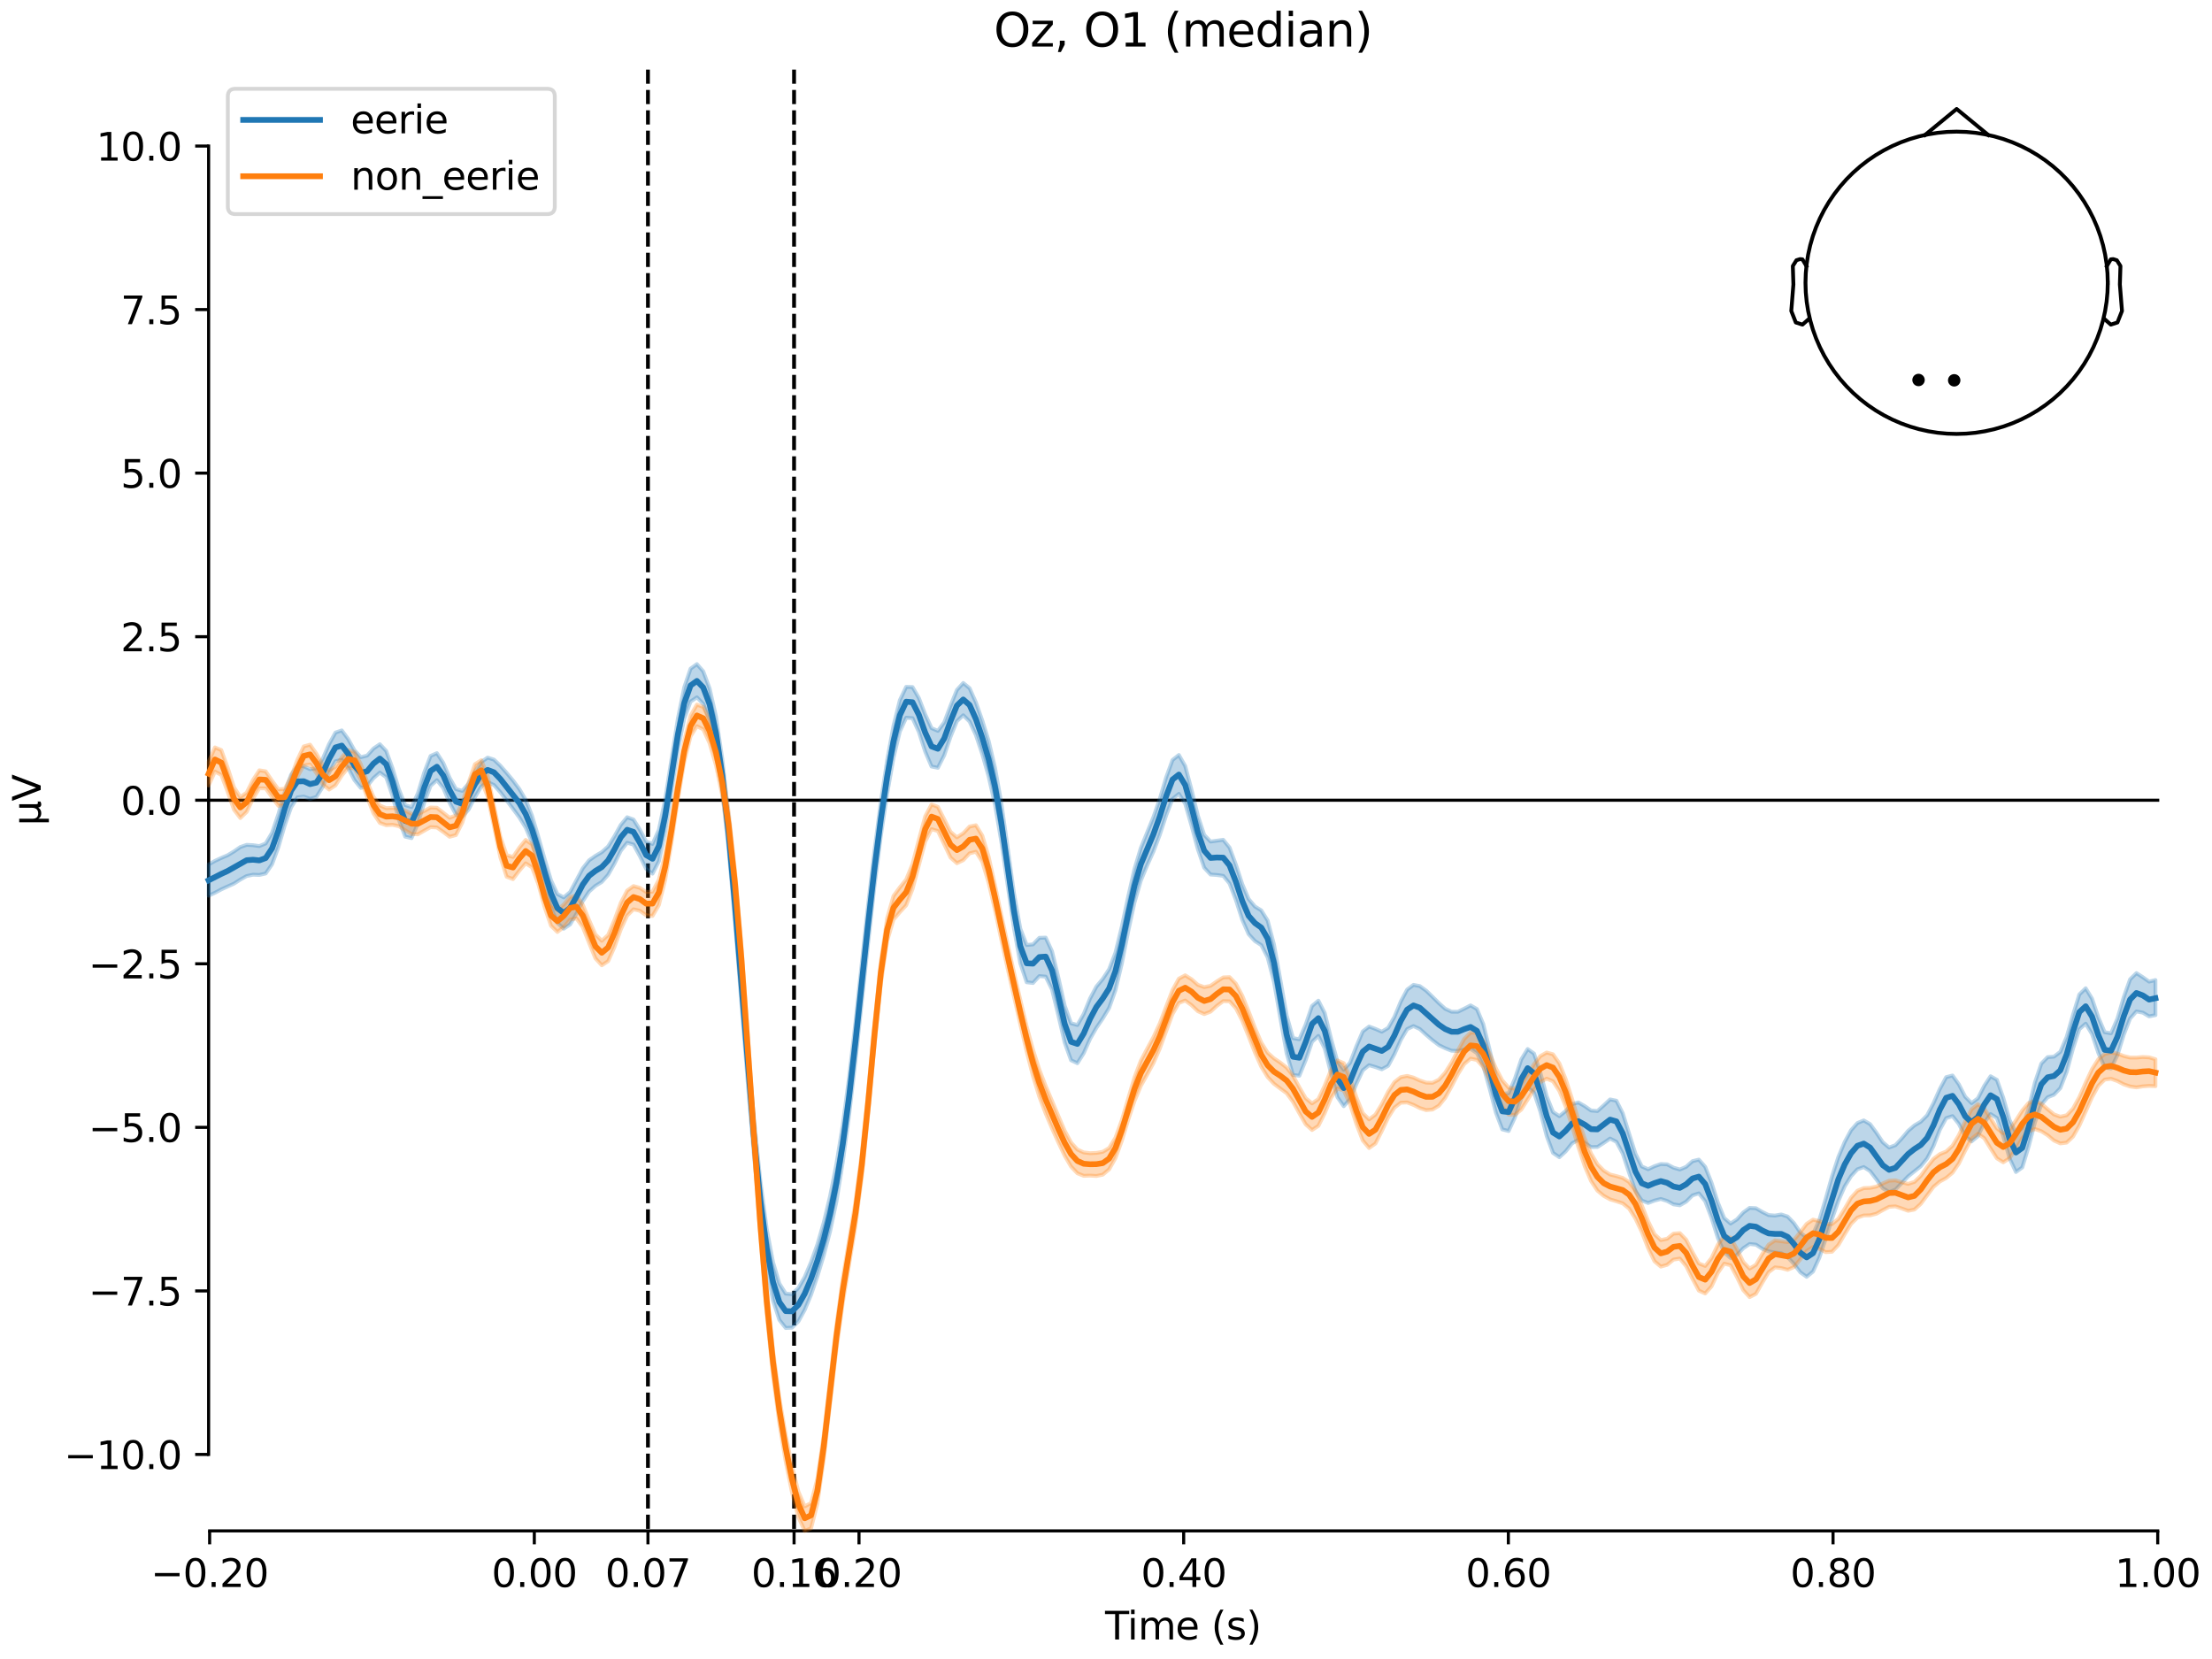 <?xml version="1.0" encoding="utf-8" standalone="no"?>
<!DOCTYPE svg PUBLIC "-//W3C//DTD SVG 1.1//EN"
  "http://www.w3.org/Graphics/SVG/1.1/DTD/svg11.dtd">
<svg xmlns:xlink="http://www.w3.org/1999/xlink" width="576pt" height="432pt" viewBox="0 0 576 432" xmlns="http://www.w3.org/2000/svg" version="1.1">
 <defs>
  <style type="text/css">*{stroke-linejoin: round; stroke-linecap: butt}</style>
 </defs>
 <g id="figure_1">
  <g id="patch_1">
   <path d="M 0 432 
L 576 432 
L 576 0 
L 0 0 
z
" style="fill: #ffffff"/>
  </g>
  <g id="axes_1">
   <g id="patch_2">
    <path d="M 54.324 398.644 
L 561.867 398.644 
L 561.867 18.118 
L 54.324 18.118 
L 54.324 398.644 
z
" style="fill: none; opacity: 0"/>
   </g>
   <g id="patch_3">
    <path d="M 54.324 378.735 
L 54.324 38.027 
" style="fill: none; stroke: #000000; stroke-width: 0.8; stroke-linejoin: miter; stroke-linecap: square"/>
   </g>
   <g id="LineCollection_1">
    <path d="M 168.726 18.118 
L 168.726 398.644 
" clip-path="url(#pa5f76cd7bb)" style="fill: none; stroke-dasharray: 3.7,1.6; stroke-dashoffset: 0; stroke: #000000"/>
    <path d="M 206.772 18.118 
L 206.772 398.644 
" clip-path="url(#pa5f76cd7bb)" style="fill: none; stroke-dasharray: 3.7,1.6; stroke-dashoffset: 0; stroke: #000000"/>
   </g>
   <g id="matplotlib.axis_1">
    <g id="xtick_1">
     <g id="line2d_1">
      <defs>
       <path id="m51a3c82d98" d="M 0 0 
L 0 3.5 
" style="stroke: #000000; stroke-width: 0.8"/>
      </defs>
      <g>
       <use xlink:href="#m51a3c82d98" x="54.588" y="398.644" style="stroke: #000000; stroke-width: 0.8"/>
      </g>
     </g>
     <g id="text_1">
      <!-- −0.20 -->
      <g transform="translate(39.265 413.242) scale(0.1 -0.1)">
       <defs>
        <path id="DejaVuSans-2212" d="M 678 2272 
L 4684 2272 
L 4684 1741 
L 678 1741 
L 678 2272 
z
" transform="scale(0.016)"/>
        <path id="DejaVuSans-30" d="M 2034 4250 
Q 1547 4250 1301 3770 
Q 1056 3291 1056 2328 
Q 1056 1369 1301 889 
Q 1547 409 2034 409 
Q 2525 409 2770 889 
Q 3016 1369 3016 2328 
Q 3016 3291 2770 3770 
Q 2525 4250 2034 4250 
z
M 2034 4750 
Q 2819 4750 3233 4129 
Q 3647 3509 3647 2328 
Q 3647 1150 3233 529 
Q 2819 -91 2034 -91 
Q 1250 -91 836 529 
Q 422 1150 422 2328 
Q 422 3509 836 4129 
Q 1250 4750 2034 4750 
z
" transform="scale(0.016)"/>
        <path id="DejaVuSans-2e" d="M 684 794 
L 1344 794 
L 1344 0 
L 684 0 
L 684 794 
z
" transform="scale(0.016)"/>
        <path id="DejaVuSans-32" d="M 1228 531 
L 3431 531 
L 3431 0 
L 469 0 
L 469 531 
Q 828 903 1448 1529 
Q 2069 2156 2228 2338 
Q 2531 2678 2651 2914 
Q 2772 3150 2772 3378 
Q 2772 3750 2511 3984 
Q 2250 4219 1831 4219 
Q 1534 4219 1204 4116 
Q 875 4013 500 3803 
L 500 4441 
Q 881 4594 1212 4672 
Q 1544 4750 1819 4750 
Q 2544 4750 2975 4387 
Q 3406 4025 3406 3419 
Q 3406 3131 3298 2873 
Q 3191 2616 2906 2266 
Q 2828 2175 2409 1742 
Q 1991 1309 1228 531 
z
" transform="scale(0.016)"/>
       </defs>
       <use xlink:href="#DejaVuSans-2212"/>
       <use xlink:href="#DejaVuSans-30" transform="translate(83.789 0)"/>
       <use xlink:href="#DejaVuSans-2e" transform="translate(147.412 0)"/>
       <use xlink:href="#DejaVuSans-32" transform="translate(179.199 0)"/>
       <use xlink:href="#DejaVuSans-30" transform="translate(242.822 0)"/>
      </g>
     </g>
    </g>
    <g id="xtick_2">
     <g id="line2d_2">
      <g>
       <use xlink:href="#m51a3c82d98" x="139.134" y="398.644" style="stroke: #000000; stroke-width: 0.8"/>
      </g>
     </g>
     <g id="text_2">
      <!-- 0.00 -->
      <g transform="translate(128.002 413.242) scale(0.1 -0.1)">
       <use xlink:href="#DejaVuSans-30"/>
       <use xlink:href="#DejaVuSans-2e" transform="translate(63.623 0)"/>
       <use xlink:href="#DejaVuSans-30" transform="translate(95.41 0)"/>
       <use xlink:href="#DejaVuSans-30" transform="translate(159.033 0)"/>
      </g>
     </g>
    </g>
    <g id="xtick_3">
     <g id="line2d_3">
      <g>
       <use xlink:href="#m51a3c82d98" x="168.726" y="398.644" style="stroke: #000000; stroke-width: 0.8"/>
      </g>
     </g>
     <g id="text_3">
      <!-- 0.07 -->
      <g transform="translate(157.593 413.242) scale(0.1 -0.1)">
       <defs>
        <path id="DejaVuSans-37" d="M 525 4666 
L 3525 4666 
L 3525 4397 
L 1831 0 
L 1172 0 
L 2766 4134 
L 525 4134 
L 525 4666 
z
" transform="scale(0.016)"/>
       </defs>
       <use xlink:href="#DejaVuSans-30"/>
       <use xlink:href="#DejaVuSans-2e" transform="translate(63.623 0)"/>
       <use xlink:href="#DejaVuSans-30" transform="translate(95.41 0)"/>
       <use xlink:href="#DejaVuSans-37" transform="translate(159.033 0)"/>
      </g>
     </g>
    </g>
    <g id="xtick_4">
     <g id="line2d_4">
      <g>
       <use xlink:href="#m51a3c82d98" x="206.772" y="398.644" style="stroke: #000000; stroke-width: 0.8"/>
      </g>
     </g>
     <g id="text_4">
      <!-- 0.16 -->
      <g transform="translate(195.639 413.242) scale(0.1 -0.1)">
       <defs>
        <path id="DejaVuSans-31" d="M 794 531 
L 1825 531 
L 1825 4091 
L 703 3866 
L 703 4441 
L 1819 4666 
L 2450 4666 
L 2450 531 
L 3481 531 
L 3481 0 
L 794 0 
L 794 531 
z
" transform="scale(0.016)"/>
        <path id="DejaVuSans-36" d="M 2113 2584 
Q 1688 2584 1439 2293 
Q 1191 2003 1191 1497 
Q 1191 994 1439 701 
Q 1688 409 2113 409 
Q 2538 409 2786 701 
Q 3034 994 3034 1497 
Q 3034 2003 2786 2293 
Q 2538 2584 2113 2584 
z
M 3366 4563 
L 3366 3988 
Q 3128 4100 2886 4159 
Q 2644 4219 2406 4219 
Q 1781 4219 1451 3797 
Q 1122 3375 1075 2522 
Q 1259 2794 1537 2939 
Q 1816 3084 2150 3084 
Q 2853 3084 3261 2657 
Q 3669 2231 3669 1497 
Q 3669 778 3244 343 
Q 2819 -91 2113 -91 
Q 1303 -91 875 529 
Q 447 1150 447 2328 
Q 447 3434 972 4092 
Q 1497 4750 2381 4750 
Q 2619 4750 2861 4703 
Q 3103 4656 3366 4563 
z
" transform="scale(0.016)"/>
       </defs>
       <use xlink:href="#DejaVuSans-30"/>
       <use xlink:href="#DejaVuSans-2e" transform="translate(63.623 0)"/>
       <use xlink:href="#DejaVuSans-31" transform="translate(95.41 0)"/>
       <use xlink:href="#DejaVuSans-36" transform="translate(159.033 0)"/>
      </g>
     </g>
    </g>
    <g id="xtick_5">
     <g id="line2d_5">
      <g>
       <use xlink:href="#m51a3c82d98" x="223.681" y="398.644" style="stroke: #000000; stroke-width: 0.8"/>
      </g>
     </g>
     <g id="text_5">
      <!-- 0.20 -->
      <g transform="translate(212.548 413.242) scale(0.1 -0.1)">
       <use xlink:href="#DejaVuSans-30"/>
       <use xlink:href="#DejaVuSans-2e" transform="translate(63.623 0)"/>
       <use xlink:href="#DejaVuSans-32" transform="translate(95.41 0)"/>
       <use xlink:href="#DejaVuSans-30" transform="translate(159.033 0)"/>
      </g>
     </g>
    </g>
    <g id="xtick_6">
     <g id="line2d_6">
      <g>
       <use xlink:href="#m51a3c82d98" x="308.227" y="398.644" style="stroke: #000000; stroke-width: 0.8"/>
      </g>
     </g>
     <g id="text_6">
      <!-- 0.40 -->
      <g transform="translate(297.095 413.242) scale(0.1 -0.1)">
       <defs>
        <path id="DejaVuSans-34" d="M 2419 4116 
L 825 1625 
L 2419 1625 
L 2419 4116 
z
M 2253 4666 
L 3047 4666 
L 3047 1625 
L 3713 1625 
L 3713 1100 
L 3047 1100 
L 3047 0 
L 2419 0 
L 2419 1100 
L 313 1100 
L 313 1709 
L 2253 4666 
z
" transform="scale(0.016)"/>
       </defs>
       <use xlink:href="#DejaVuSans-30"/>
       <use xlink:href="#DejaVuSans-2e" transform="translate(63.623 0)"/>
       <use xlink:href="#DejaVuSans-34" transform="translate(95.41 0)"/>
       <use xlink:href="#DejaVuSans-30" transform="translate(159.033 0)"/>
      </g>
     </g>
    </g>
    <g id="xtick_7">
     <g id="line2d_7">
      <g>
       <use xlink:href="#m51a3c82d98" x="392.774" y="398.644" style="stroke: #000000; stroke-width: 0.8"/>
      </g>
     </g>
     <g id="text_7">
      <!-- 0.60 -->
      <g transform="translate(381.641 413.242) scale(0.1 -0.1)">
       <use xlink:href="#DejaVuSans-30"/>
       <use xlink:href="#DejaVuSans-2e" transform="translate(63.623 0)"/>
       <use xlink:href="#DejaVuSans-36" transform="translate(95.41 0)"/>
       <use xlink:href="#DejaVuSans-30" transform="translate(159.033 0)"/>
      </g>
     </g>
    </g>
    <g id="xtick_8">
     <g id="line2d_8">
      <g>
       <use xlink:href="#m51a3c82d98" x="477.32" y="398.644" style="stroke: #000000; stroke-width: 0.8"/>
      </g>
     </g>
     <g id="text_8">
      <!-- 0.80 -->
      <g transform="translate(466.188 413.242) scale(0.1 -0.1)">
       <defs>
        <path id="DejaVuSans-38" d="M 2034 2216 
Q 1584 2216 1326 1975 
Q 1069 1734 1069 1313 
Q 1069 891 1326 650 
Q 1584 409 2034 409 
Q 2484 409 2743 651 
Q 3003 894 3003 1313 
Q 3003 1734 2745 1975 
Q 2488 2216 2034 2216 
z
M 1403 2484 
Q 997 2584 770 2862 
Q 544 3141 544 3541 
Q 544 4100 942 4425 
Q 1341 4750 2034 4750 
Q 2731 4750 3128 4425 
Q 3525 4100 3525 3541 
Q 3525 3141 3298 2862 
Q 3072 2584 2669 2484 
Q 3125 2378 3379 2068 
Q 3634 1759 3634 1313 
Q 3634 634 3220 271 
Q 2806 -91 2034 -91 
Q 1263 -91 848 271 
Q 434 634 434 1313 
Q 434 1759 690 2068 
Q 947 2378 1403 2484 
z
M 1172 3481 
Q 1172 3119 1398 2916 
Q 1625 2713 2034 2713 
Q 2441 2713 2670 2916 
Q 2900 3119 2900 3481 
Q 2900 3844 2670 4047 
Q 2441 4250 2034 4250 
Q 1625 4250 1398 4047 
Q 1172 3844 1172 3481 
z
" transform="scale(0.016)"/>
       </defs>
       <use xlink:href="#DejaVuSans-30"/>
       <use xlink:href="#DejaVuSans-2e" transform="translate(63.623 0)"/>
       <use xlink:href="#DejaVuSans-38" transform="translate(95.41 0)"/>
       <use xlink:href="#DejaVuSans-30" transform="translate(159.033 0)"/>
      </g>
     </g>
    </g>
    <g id="xtick_9">
     <g id="line2d_9">
      <g>
       <use xlink:href="#m51a3c82d98" x="561.867" y="398.644" style="stroke: #000000; stroke-width: 0.8"/>
      </g>
     </g>
     <g id="text_9">
      <!-- 1.00 -->
      <g transform="translate(550.734 413.242) scale(0.1 -0.1)">
       <use xlink:href="#DejaVuSans-31"/>
       <use xlink:href="#DejaVuSans-2e" transform="translate(63.623 0)"/>
       <use xlink:href="#DejaVuSans-30" transform="translate(95.41 0)"/>
       <use xlink:href="#DejaVuSans-30" transform="translate(159.033 0)"/>
      </g>
     </g>
    </g>
    <g id="text_10">
     <!-- Time (s) -->
     <g transform="translate(287.766 426.92) scale(0.1 -0.1)">
      <defs>
       <path id="DejaVuSans-54" d="M -19 4666 
L 3928 4666 
L 3928 4134 
L 2272 4134 
L 2272 0 
L 1638 0 
L 1638 4134 
L -19 4134 
L -19 4666 
z
" transform="scale(0.016)"/>
       <path id="DejaVuSans-69" d="M 603 3500 
L 1178 3500 
L 1178 0 
L 603 0 
L 603 3500 
z
M 603 4863 
L 1178 4863 
L 1178 4134 
L 603 4134 
L 603 4863 
z
" transform="scale(0.016)"/>
       <path id="DejaVuSans-6d" d="M 3328 2828 
Q 3544 3216 3844 3400 
Q 4144 3584 4550 3584 
Q 5097 3584 5394 3201 
Q 5691 2819 5691 2113 
L 5691 0 
L 5113 0 
L 5113 2094 
Q 5113 2597 4934 2840 
Q 4756 3084 4391 3084 
Q 3944 3084 3684 2787 
Q 3425 2491 3425 1978 
L 3425 0 
L 2847 0 
L 2847 2094 
Q 2847 2600 2669 2842 
Q 2491 3084 2119 3084 
Q 1678 3084 1418 2786 
Q 1159 2488 1159 1978 
L 1159 0 
L 581 0 
L 581 3500 
L 1159 3500 
L 1159 2956 
Q 1356 3278 1631 3431 
Q 1906 3584 2284 3584 
Q 2666 3584 2933 3390 
Q 3200 3197 3328 2828 
z
" transform="scale(0.016)"/>
       <path id="DejaVuSans-65" d="M 3597 1894 
L 3597 1613 
L 953 1613 
Q 991 1019 1311 708 
Q 1631 397 2203 397 
Q 2534 397 2845 478 
Q 3156 559 3463 722 
L 3463 178 
Q 3153 47 2828 -22 
Q 2503 -91 2169 -91 
Q 1331 -91 842 396 
Q 353 884 353 1716 
Q 353 2575 817 3079 
Q 1281 3584 2069 3584 
Q 2775 3584 3186 3129 
Q 3597 2675 3597 1894 
z
M 3022 2063 
Q 3016 2534 2758 2815 
Q 2500 3097 2075 3097 
Q 1594 3097 1305 2825 
Q 1016 2553 972 2059 
L 3022 2063 
z
" transform="scale(0.016)"/>
       <path id="DejaVuSans-20" transform="scale(0.016)"/>
       <path id="DejaVuSans-28" d="M 1984 4856 
Q 1566 4138 1362 3434 
Q 1159 2731 1159 2009 
Q 1159 1288 1364 580 
Q 1569 -128 1984 -844 
L 1484 -844 
Q 1016 -109 783 600 
Q 550 1309 550 2009 
Q 550 2706 781 3412 
Q 1013 4119 1484 4856 
L 1984 4856 
z
" transform="scale(0.016)"/>
       <path id="DejaVuSans-73" d="M 2834 3397 
L 2834 2853 
Q 2591 2978 2328 3040 
Q 2066 3103 1784 3103 
Q 1356 3103 1142 2972 
Q 928 2841 928 2578 
Q 928 2378 1081 2264 
Q 1234 2150 1697 2047 
L 1894 2003 
Q 2506 1872 2764 1633 
Q 3022 1394 3022 966 
Q 3022 478 2636 193 
Q 2250 -91 1575 -91 
Q 1294 -91 989 -36 
Q 684 19 347 128 
L 347 722 
Q 666 556 975 473 
Q 1284 391 1588 391 
Q 1994 391 2212 530 
Q 2431 669 2431 922 
Q 2431 1156 2273 1281 
Q 2116 1406 1581 1522 
L 1381 1569 
Q 847 1681 609 1914 
Q 372 2147 372 2553 
Q 372 3047 722 3315 
Q 1072 3584 1716 3584 
Q 2034 3584 2315 3537 
Q 2597 3491 2834 3397 
z
" transform="scale(0.016)"/>
       <path id="DejaVuSans-29" d="M 513 4856 
L 1013 4856 
Q 1481 4119 1714 3412 
Q 1947 2706 1947 2009 
Q 1947 1309 1714 600 
Q 1481 -109 1013 -844 
L 513 -844 
Q 928 -128 1133 580 
Q 1338 1288 1338 2009 
Q 1338 2731 1133 3434 
Q 928 4138 513 4856 
z
" transform="scale(0.016)"/>
      </defs>
      <use xlink:href="#DejaVuSans-54"/>
      <use xlink:href="#DejaVuSans-69" transform="translate(57.959 0)"/>
      <use xlink:href="#DejaVuSans-6d" transform="translate(85.742 0)"/>
      <use xlink:href="#DejaVuSans-65" transform="translate(183.154 0)"/>
      <use xlink:href="#DejaVuSans-20" transform="translate(244.678 0)"/>
      <use xlink:href="#DejaVuSans-28" transform="translate(276.465 0)"/>
      <use xlink:href="#DejaVuSans-73" transform="translate(315.479 0)"/>
      <use xlink:href="#DejaVuSans-29" transform="translate(367.578 0)"/>
     </g>
    </g>
   </g>
   <g id="matplotlib.axis_2">
    <g id="ytick_1">
     <g id="line2d_10">
      <defs>
       <path id="m30b998c0cd" d="M 0 0 
L -3.5 0 
" style="stroke: #000000; stroke-width: 0.8"/>
      </defs>
      <g>
       <use xlink:href="#m30b998c0cd" x="54.324" y="378.735" style="stroke: #000000; stroke-width: 0.8"/>
      </g>
     </g>
     <g id="text_11">
      <!-- −10.0 -->
      <g transform="translate(16.678 382.534) scale(0.1 -0.1)">
       <use xlink:href="#DejaVuSans-2212"/>
       <use xlink:href="#DejaVuSans-31" transform="translate(83.789 0)"/>
       <use xlink:href="#DejaVuSans-30" transform="translate(147.412 0)"/>
       <use xlink:href="#DejaVuSans-2e" transform="translate(211.035 0)"/>
       <use xlink:href="#DejaVuSans-30" transform="translate(242.822 0)"/>
      </g>
     </g>
    </g>
    <g id="ytick_2">
     <g id="line2d_11">
      <g>
       <use xlink:href="#m30b998c0cd" x="54.324" y="336.146" style="stroke: #000000; stroke-width: 0.8"/>
      </g>
     </g>
     <g id="text_12">
      <!-- −7.5 -->
      <g transform="translate(23.041 339.945) scale(0.1 -0.1)">
       <defs>
        <path id="DejaVuSans-35" d="M 691 4666 
L 3169 4666 
L 3169 4134 
L 1269 4134 
L 1269 2991 
Q 1406 3038 1543 3061 
Q 1681 3084 1819 3084 
Q 2600 3084 3056 2656 
Q 3513 2228 3513 1497 
Q 3513 744 3044 326 
Q 2575 -91 1722 -91 
Q 1428 -91 1123 -41 
Q 819 9 494 109 
L 494 744 
Q 775 591 1075 516 
Q 1375 441 1709 441 
Q 2250 441 2565 725 
Q 2881 1009 2881 1497 
Q 2881 1984 2565 2268 
Q 2250 2553 1709 2553 
Q 1456 2553 1204 2497 
Q 953 2441 691 2322 
L 691 4666 
z
" transform="scale(0.016)"/>
       </defs>
       <use xlink:href="#DejaVuSans-2212"/>
       <use xlink:href="#DejaVuSans-37" transform="translate(83.789 0)"/>
       <use xlink:href="#DejaVuSans-2e" transform="translate(147.412 0)"/>
       <use xlink:href="#DejaVuSans-35" transform="translate(179.199 0)"/>
      </g>
     </g>
    </g>
    <g id="ytick_3">
     <g id="line2d_12">
      <g>
       <use xlink:href="#m30b998c0cd" x="54.324" y="293.558" style="stroke: #000000; stroke-width: 0.8"/>
      </g>
     </g>
     <g id="text_13">
      <!-- −5.0 -->
      <g transform="translate(23.041 297.357) scale(0.1 -0.1)">
       <use xlink:href="#DejaVuSans-2212"/>
       <use xlink:href="#DejaVuSans-35" transform="translate(83.789 0)"/>
       <use xlink:href="#DejaVuSans-2e" transform="translate(147.412 0)"/>
       <use xlink:href="#DejaVuSans-30" transform="translate(179.199 0)"/>
      </g>
     </g>
    </g>
    <g id="ytick_4">
     <g id="line2d_13">
      <g>
       <use xlink:href="#m30b998c0cd" x="54.324" y="250.969" style="stroke: #000000; stroke-width: 0.8"/>
      </g>
     </g>
     <g id="text_14">
      <!-- −2.5 -->
      <g transform="translate(23.041 254.769) scale(0.1 -0.1)">
       <use xlink:href="#DejaVuSans-2212"/>
       <use xlink:href="#DejaVuSans-32" transform="translate(83.789 0)"/>
       <use xlink:href="#DejaVuSans-2e" transform="translate(147.412 0)"/>
       <use xlink:href="#DejaVuSans-35" transform="translate(179.199 0)"/>
      </g>
     </g>
    </g>
    <g id="ytick_5">
     <g id="line2d_14">
      <g>
       <use xlink:href="#m30b998c0cd" x="54.324" y="208.381" style="stroke: #000000; stroke-width: 0.8"/>
      </g>
     </g>
     <g id="text_15">
      <!-- 0.0 -->
      <g transform="translate(31.421 212.18) scale(0.1 -0.1)">
       <use xlink:href="#DejaVuSans-30"/>
       <use xlink:href="#DejaVuSans-2e" transform="translate(63.623 0)"/>
       <use xlink:href="#DejaVuSans-30" transform="translate(95.41 0)"/>
      </g>
     </g>
    </g>
    <g id="ytick_6">
     <g id="line2d_15">
      <g>
       <use xlink:href="#m30b998c0cd" x="54.324" y="165.792" style="stroke: #000000; stroke-width: 0.8"/>
      </g>
     </g>
     <g id="text_16">
      <!-- 2.5 -->
      <g transform="translate(31.421 169.592) scale(0.1 -0.1)">
       <use xlink:href="#DejaVuSans-32"/>
       <use xlink:href="#DejaVuSans-2e" transform="translate(63.623 0)"/>
       <use xlink:href="#DejaVuSans-35" transform="translate(95.41 0)"/>
      </g>
     </g>
    </g>
    <g id="ytick_7">
     <g id="line2d_16">
      <g>
       <use xlink:href="#m30b998c0cd" x="54.324" y="123.204" style="stroke: #000000; stroke-width: 0.8"/>
      </g>
     </g>
     <g id="text_17">
      <!-- 5.0 -->
      <g transform="translate(31.421 127.003) scale(0.1 -0.1)">
       <use xlink:href="#DejaVuSans-35"/>
       <use xlink:href="#DejaVuSans-2e" transform="translate(63.623 0)"/>
       <use xlink:href="#DejaVuSans-30" transform="translate(95.41 0)"/>
      </g>
     </g>
    </g>
    <g id="ytick_8">
     <g id="line2d_17">
      <g>
       <use xlink:href="#m30b998c0cd" x="54.324" y="80.616" style="stroke: #000000; stroke-width: 0.8"/>
      </g>
     </g>
     <g id="text_18">
      <!-- 7.5 -->
      <g transform="translate(31.421 84.415) scale(0.1 -0.1)">
       <use xlink:href="#DejaVuSans-37"/>
       <use xlink:href="#DejaVuSans-2e" transform="translate(63.623 0)"/>
       <use xlink:href="#DejaVuSans-35" transform="translate(95.41 0)"/>
      </g>
     </g>
    </g>
    <g id="ytick_9">
     <g id="line2d_18">
      <g>
       <use xlink:href="#m30b998c0cd" x="54.324" y="38.027" style="stroke: #000000; stroke-width: 0.8"/>
      </g>
     </g>
     <g id="text_19">
      <!-- 10.0 -->
      <g transform="translate(25.058 41.826) scale(0.1 -0.1)">
       <use xlink:href="#DejaVuSans-31"/>
       <use xlink:href="#DejaVuSans-30" transform="translate(63.623 0)"/>
       <use xlink:href="#DejaVuSans-2e" transform="translate(127.246 0)"/>
       <use xlink:href="#DejaVuSans-30" transform="translate(159.033 0)"/>
      </g>
     </g>
    </g>
    <g id="text_20">
     <!-- µV -->
     <g transform="translate(10.599 214.982) rotate(-90) scale(0.1 -0.1)">
      <defs>
       <path id="DejaVuSans-b5" d="M 544 -1331 
L 544 3500 
L 1119 3500 
L 1119 1325 
Q 1119 872 1334 640 
Q 1550 409 1972 409 
Q 2434 409 2667 671 
Q 2900 934 2900 1459 
L 2900 3500 
L 3475 3500 
L 3475 806 
Q 3475 619 3529 530 
Q 3584 441 3700 441 
Q 3728 441 3778 458 
Q 3828 475 3916 513 
L 3916 50 
Q 3788 -22 3673 -56 
Q 3559 -91 3450 -91 
Q 3234 -91 3106 31 
Q 2978 153 2931 403 
Q 2775 156 2548 32 
Q 2322 -91 2016 -91 
Q 1697 -91 1473 31 
Q 1250 153 1119 397 
L 1119 -1331 
L 544 -1331 
z
" transform="scale(0.016)"/>
       <path id="DejaVuSans-56" d="M 1831 0 
L 50 4666 
L 709 4666 
L 2188 738 
L 3669 4666 
L 4325 4666 
L 2547 0 
L 1831 0 
z
" transform="scale(0.016)"/>
      </defs>
      <use xlink:href="#DejaVuSans-b5"/>
      <use xlink:href="#DejaVuSans-56" transform="translate(63.623 0)"/>
     </g>
    </g>
   </g>
   <g id="patch_4">
    <path d="M 54.588 398.644 
L 561.867 398.644 
" style="fill: none; stroke: #000000; stroke-width: 0.8; stroke-linejoin: miter; stroke-linecap: square"/>
   </g>
   <g id="patch_5">
    <path d="M 54.324 208.381 
L 561.867 208.381 
" style="fill: none; stroke: #000000; stroke-width: 0.8; stroke-linejoin: miter; stroke-linecap: square"/>
   </g>
   <g id="text_21">
    <!-- Oz, O1 (median) -->
    <g transform="translate(258.788 12.118) scale(0.12 -0.12)">
     <defs>
      <path id="DejaVuSans-4f" d="M 2522 4238 
Q 1834 4238 1429 3725 
Q 1025 3213 1025 2328 
Q 1025 1447 1429 934 
Q 1834 422 2522 422 
Q 3209 422 3611 934 
Q 4013 1447 4013 2328 
Q 4013 3213 3611 3725 
Q 3209 4238 2522 4238 
z
M 2522 4750 
Q 3503 4750 4090 4092 
Q 4678 3434 4678 2328 
Q 4678 1225 4090 567 
Q 3503 -91 2522 -91 
Q 1538 -91 948 565 
Q 359 1222 359 2328 
Q 359 3434 948 4092 
Q 1538 4750 2522 4750 
z
" transform="scale(0.016)"/>
      <path id="DejaVuSans-7a" d="M 353 3500 
L 3084 3500 
L 3084 2975 
L 922 459 
L 3084 459 
L 3084 0 
L 275 0 
L 275 525 
L 2438 3041 
L 353 3041 
L 353 3500 
z
" transform="scale(0.016)"/>
      <path id="DejaVuSans-2c" d="M 750 794 
L 1409 794 
L 1409 256 
L 897 -744 
L 494 -744 
L 750 256 
L 750 794 
z
" transform="scale(0.016)"/>
      <path id="DejaVuSans-64" d="M 2906 2969 
L 2906 4863 
L 3481 4863 
L 3481 0 
L 2906 0 
L 2906 525 
Q 2725 213 2448 61 
Q 2172 -91 1784 -91 
Q 1150 -91 751 415 
Q 353 922 353 1747 
Q 353 2572 751 3078 
Q 1150 3584 1784 3584 
Q 2172 3584 2448 3432 
Q 2725 3281 2906 2969 
z
M 947 1747 
Q 947 1113 1208 752 
Q 1469 391 1925 391 
Q 2381 391 2643 752 
Q 2906 1113 2906 1747 
Q 2906 2381 2643 2742 
Q 2381 3103 1925 3103 
Q 1469 3103 1208 2742 
Q 947 2381 947 1747 
z
" transform="scale(0.016)"/>
      <path id="DejaVuSans-61" d="M 2194 1759 
Q 1497 1759 1228 1600 
Q 959 1441 959 1056 
Q 959 750 1161 570 
Q 1363 391 1709 391 
Q 2188 391 2477 730 
Q 2766 1069 2766 1631 
L 2766 1759 
L 2194 1759 
z
M 3341 1997 
L 3341 0 
L 2766 0 
L 2766 531 
Q 2569 213 2275 61 
Q 1981 -91 1556 -91 
Q 1019 -91 701 211 
Q 384 513 384 1019 
Q 384 1609 779 1909 
Q 1175 2209 1959 2209 
L 2766 2209 
L 2766 2266 
Q 2766 2663 2505 2880 
Q 2244 3097 1772 3097 
Q 1472 3097 1187 3025 
Q 903 2953 641 2809 
L 641 3341 
Q 956 3463 1253 3523 
Q 1550 3584 1831 3584 
Q 2591 3584 2966 3190 
Q 3341 2797 3341 1997 
z
" transform="scale(0.016)"/>
      <path id="DejaVuSans-6e" d="M 3513 2113 
L 3513 0 
L 2938 0 
L 2938 2094 
Q 2938 2591 2744 2837 
Q 2550 3084 2163 3084 
Q 1697 3084 1428 2787 
Q 1159 2491 1159 1978 
L 1159 0 
L 581 0 
L 581 3500 
L 1159 3500 
L 1159 2956 
Q 1366 3272 1645 3428 
Q 1925 3584 2291 3584 
Q 2894 3584 3203 3211 
Q 3513 2838 3513 2113 
z
" transform="scale(0.016)"/>
     </defs>
     <use xlink:href="#DejaVuSans-4f"/>
     <use xlink:href="#DejaVuSans-7a" transform="translate(78.711 0)"/>
     <use xlink:href="#DejaVuSans-2c" transform="translate(131.201 0)"/>
     <use xlink:href="#DejaVuSans-20" transform="translate(162.988 0)"/>
     <use xlink:href="#DejaVuSans-4f" transform="translate(194.775 0)"/>
     <use xlink:href="#DejaVuSans-31" transform="translate(273.486 0)"/>
     <use xlink:href="#DejaVuSans-20" transform="translate(337.109 0)"/>
     <use xlink:href="#DejaVuSans-28" transform="translate(368.896 0)"/>
     <use xlink:href="#DejaVuSans-6d" transform="translate(407.91 0)"/>
     <use xlink:href="#DejaVuSans-65" transform="translate(505.322 0)"/>
     <use xlink:href="#DejaVuSans-64" transform="translate(566.846 0)"/>
     <use xlink:href="#DejaVuSans-69" transform="translate(630.322 0)"/>
     <use xlink:href="#DejaVuSans-61" transform="translate(658.105 0)"/>
     <use xlink:href="#DejaVuSans-6e" transform="translate(719.385 0)"/>
     <use xlink:href="#DejaVuSans-29" transform="translate(782.764 0)"/>
    </g>
   </g>
   <g id="legend_1">
    <g id="patch_6">
     <path d="M 61.324 55.753 
L 142.466 55.753 
Q 144.466 55.753 144.466 53.753 
L 144.466 25.118 
Q 144.466 23.118 142.466 23.118 
L 61.324 23.118 
Q 59.324 23.118 59.324 25.118 
L 59.324 53.753 
Q 59.324 55.753 61.324 55.753 
z
" style="fill: #ffffff; opacity: 0.8; stroke: #cccccc; stroke-linejoin: miter"/>
    </g>
    <g id="line2d_19">
     <path d="M 63.324 31.217 
L 73.324 31.217 
L 83.324 31.217 
" style="fill: none; stroke: #1f77b4; stroke-width: 1.5; stroke-linecap: square"/>
    </g>
    <g id="text_22">
     <!-- eerie -->
     <g transform="translate(91.324 34.717) scale(0.1 -0.1)">
      <defs>
       <path id="DejaVuSans-72" d="M 2631 2963 
Q 2534 3019 2420 3045 
Q 2306 3072 2169 3072 
Q 1681 3072 1420 2755 
Q 1159 2438 1159 1844 
L 1159 0 
L 581 0 
L 581 3500 
L 1159 3500 
L 1159 2956 
Q 1341 3275 1631 3429 
Q 1922 3584 2338 3584 
Q 2397 3584 2469 3576 
Q 2541 3569 2628 3553 
L 2631 2963 
z
" transform="scale(0.016)"/>
      </defs>
      <use xlink:href="#DejaVuSans-65"/>
      <use xlink:href="#DejaVuSans-65" transform="translate(61.523 0)"/>
      <use xlink:href="#DejaVuSans-72" transform="translate(123.047 0)"/>
      <use xlink:href="#DejaVuSans-69" transform="translate(164.16 0)"/>
      <use xlink:href="#DejaVuSans-65" transform="translate(191.943 0)"/>
     </g>
    </g>
    <g id="line2d_20">
     <path d="M 63.324 45.895 
L 73.324 45.895 
L 83.324 45.895 
" style="fill: none; stroke: #ff7f0e; stroke-width: 1.5; stroke-linecap: square"/>
    </g>
    <g id="text_23">
     <!-- non_eerie -->
     <g transform="translate(91.324 49.395) scale(0.1 -0.1)">
      <defs>
       <path id="DejaVuSans-6f" d="M 1959 3097 
Q 1497 3097 1228 2736 
Q 959 2375 959 1747 
Q 959 1119 1226 758 
Q 1494 397 1959 397 
Q 2419 397 2687 759 
Q 2956 1122 2956 1747 
Q 2956 2369 2687 2733 
Q 2419 3097 1959 3097 
z
M 1959 3584 
Q 2709 3584 3137 3096 
Q 3566 2609 3566 1747 
Q 3566 888 3137 398 
Q 2709 -91 1959 -91 
Q 1206 -91 779 398 
Q 353 888 353 1747 
Q 353 2609 779 3096 
Q 1206 3584 1959 3584 
z
" transform="scale(0.016)"/>
       <path id="DejaVuSans-5f" d="M 3263 -1063 
L 3263 -1509 
L -63 -1509 
L -63 -1063 
L 3263 -1063 
z
" transform="scale(0.016)"/>
      </defs>
      <use xlink:href="#DejaVuSans-6e"/>
      <use xlink:href="#DejaVuSans-6f" transform="translate(63.379 0)"/>
      <use xlink:href="#DejaVuSans-6e" transform="translate(124.561 0)"/>
      <use xlink:href="#DejaVuSans-5f" transform="translate(187.939 0)"/>
      <use xlink:href="#DejaVuSans-65" transform="translate(237.939 0)"/>
      <use xlink:href="#DejaVuSans-65" transform="translate(299.463 0)"/>
      <use xlink:href="#DejaVuSans-72" transform="translate(360.986 0)"/>
      <use xlink:href="#DejaVuSans-69" transform="translate(402.1 0)"/>
      <use xlink:href="#DejaVuSans-65" transform="translate(429.883 0)"/>
     </g>
    </g>
   </g>
   <g id="FillBetweenPolyCollection_1">
    <defs>
     <path id="m0b04bd0f97" d="M 54.324 -206.892 
L 54.324 -198.762 
L 55.975 -199.525 
L 57.626 -200.406 
L 59.278 -201.163 
L 60.929 -201.902 
L 62.58 -202.957 
L 64.231 -203.885 
L 65.883 -204.228 
L 67.534 -204.166 
L 69.185 -204.543 
L 70.837 -206.933 
L 72.488 -211.388 
L 74.139 -217.049 
L 75.791 -221.742 
L 77.442 -224.359 
L 79.093 -224.569 
L 80.744 -223.986 
L 82.396 -224.477 
L 84.047 -227.101 
L 85.698 -230.753 
L 87.35 -233.763 
L 89.001 -234.155 
L 90.652 -232.008 
L 92.304 -228.855 
L 93.955 -226.821 
L 95.606 -227.298 
L 97.257 -229.376 
L 98.909 -230.818 
L 100.56 -229.618 
L 102.211 -224.719 
L 103.863 -218.54 
L 105.514 -214.146 
L 107.165 -213.759 
L 108.817 -217.534 
L 110.468 -222.987 
L 112.119 -227.37 
L 113.77 -228.839 
L 115.422 -226.806 
L 117.073 -222.942 
L 118.724 -219.907 
L 120.376 -219.295 
L 122.027 -221.221 
L 123.678 -224.424 
L 125.33 -227.203 
L 126.981 -228.363 
L 128.632 -227.581 
L 130.283 -225.705 
L 131.935 -223.561 
L 133.586 -221.372 
L 135.237 -219.137 
L 136.889 -216.477 
L 138.54 -212.639 
L 140.191 -207.411 
L 141.843 -201.494 
L 143.494 -195.769 
L 145.145 -191.673 
L 146.796 -190.164 
L 148.448 -191.263 
L 150.099 -194.061 
L 151.75 -197.345 
L 153.402 -199.831 
L 155.053 -201.32 
L 156.704 -202.335 
L 158.356 -204.212 
L 160.007 -207.115 
L 161.658 -210.462 
L 163.309 -212.546 
L 164.961 -212.069 
L 166.612 -209.075 
L 168.263 -205.718 
L 169.915 -204.501 
L 171.566 -207.703 
L 173.217 -215.491 
L 174.869 -226.111 
L 176.52 -236.646 
L 178.171 -244.865 
L 179.822 -249.314 
L 181.474 -250.408 
L 183.125 -248.704 
L 184.776 -244.368 
L 186.428 -237.055 
L 188.079 -225.96 
L 189.73 -210.743 
L 191.381 -191.93 
L 193.033 -171.235 
L 194.684 -150.447 
L 196.335 -131.003 
L 197.987 -114.698 
L 199.638 -102.183 
L 201.289 -93.387 
L 202.941 -88.302 
L 204.592 -86.196 
L 206.243 -86.272 
L 207.894 -87.896 
L 209.546 -90.898 
L 211.197 -94.845 
L 212.848 -99.642 
L 214.5 -105.086 
L 216.151 -111.343 
L 217.802 -119.111 
L 219.454 -129.357 
L 221.105 -141.65 
L 222.756 -155.736 
L 224.407 -171.111 
L 226.059 -186.492 
L 227.71 -201.247 
L 229.361 -214.293 
L 231.013 -225.283 
L 232.664 -234.632 
L 234.315 -241.51 
L 235.967 -245.093 
L 237.618 -244.991 
L 239.269 -241.409 
L 240.92 -236.282 
L 242.572 -232.398 
L 244.223 -232.068 
L 245.874 -235.314 
L 247.526 -240.168 
L 249.177 -244.199 
L 250.828 -245.745 
L 252.48 -244.102 
L 254.131 -240.552 
L 255.782 -235.638 
L 257.433 -229.813 
L 259.085 -222.522 
L 260.736 -212.875 
L 262.387 -201.564 
L 264.039 -190.278 
L 265.69 -181.154 
L 267.341 -176.223 
L 268.993 -176.032 
L 270.644 -177.827 
L 272.295 -177.684 
L 273.946 -174.33 
L 275.598 -167.573 
L 277.249 -160.511 
L 278.9 -155.913 
L 280.552 -155.142 
L 282.203 -157.753 
L 283.854 -161.474 
L 285.506 -164.358 
L 287.157 -166.783 
L 288.808 -169.524 
L 290.459 -174.148 
L 292.111 -181.048 
L 293.762 -189.394 
L 295.413 -196.963 
L 297.065 -202.672 
L 298.716 -206.64 
L 300.367 -210.297 
L 302.019 -214.642 
L 303.67 -219.69 
L 305.321 -223.951 
L 306.972 -225.28 
L 308.624 -222.698 
L 310.275 -216.974 
L 311.926 -210.842 
L 313.578 -206.044 
L 315.229 -204.269 
L 316.88 -204.155 
L 318.532 -203.931 
L 320.183 -201.92 
L 321.834 -197.616 
L 323.485 -192.491 
L 325.137 -188.738 
L 326.788 -186.945 
L 328.439 -185.891 
L 330.091 -182.682 
L 331.742 -176.304 
L 333.393 -166.935 
L 335.045 -157.675 
L 336.696 -152.079 
L 338.347 -151.884 
L 339.998 -155.918 
L 341.65 -160.711 
L 343.301 -162.249 
L 344.952 -158.989 
L 346.604 -152.444 
L 348.255 -146.305 
L 349.906 -143.943 
L 351.558 -145.786 
L 353.209 -149.747 
L 354.86 -153.281 
L 356.511 -154.632 
L 358.163 -154.146 
L 359.814 -153.56 
L 361.465 -154.447 
L 363.117 -157.503 
L 364.768 -161.196 
L 366.419 -164.02 
L 368.07 -164.806 
L 369.722 -164.036 
L 371.373 -162.523 
L 373.024 -161.12 
L 374.676 -159.848 
L 376.327 -159.043 
L 377.978 -158.389 
L 379.63 -158.334 
L 381.281 -158.699 
L 382.932 -158.874 
L 384.583 -157.767 
L 386.235 -154.416 
L 387.886 -148.577 
L 389.537 -142.261 
L 391.189 -137.908 
L 392.84 -137.486 
L 394.491 -141.045 
L 396.143 -145.921 
L 397.794 -148.867 
L 399.445 -147.505 
L 401.096 -142.569 
L 402.748 -136.211 
L 404.399 -131.785 
L 406.05 -130.66 
L 407.702 -132.178 
L 409.353 -134.27 
L 411.004 -135.188 
L 412.656 -134.427 
L 414.307 -133.295 
L 415.958 -133.321 
L 417.609 -134.381 
L 419.261 -135.523 
L 420.912 -134.675 
L 422.563 -131.601 
L 424.215 -126.598 
L 425.866 -121.847 
L 427.517 -119.378 
L 429.169 -118.751 
L 430.82 -119.367 
L 432.471 -119.796 
L 434.122 -119.269 
L 435.774 -118.388 
L 437.425 -118.143 
L 439.076 -119.09 
L 440.728 -120.721 
L 442.379 -121.249 
L 444.03 -119.205 
L 445.682 -114.851 
L 447.333 -109.632 
L 448.984 -105.87 
L 450.635 -104.422 
L 452.287 -105.188 
L 453.938 -106.956 
L 455.589 -108.063 
L 457.241 -107.891 
L 458.892 -106.812 
L 460.543 -106.146 
L 462.195 -105.849 
L 463.846 -105.665 
L 465.497 -104.647 
L 467.148 -102.86 
L 468.8 -100.685 
L 470.451 -99.523 
L 472.102 -100.879 
L 473.754 -104.483 
L 475.405 -109.394 
L 477.056 -114.608 
L 478.708 -119.29 
L 480.359 -123.064 
L 482.01 -125.728 
L 483.661 -127.514 
L 485.313 -128.103 
L 486.964 -127.036 
L 488.615 -124.878 
L 490.267 -122.573 
L 491.918 -121.605 
L 493.569 -122.22 
L 495.221 -123.946 
L 496.872 -125.671 
L 498.523 -126.995 
L 500.174 -128.314 
L 501.826 -130.339 
L 503.477 -133.555 
L 505.128 -137.805 
L 506.78 -140.835 
L 508.431 -141.362 
L 510.082 -139.321 
L 511.734 -136.127 
L 513.385 -134.773 
L 515.036 -136.136 
L 516.687 -139.576 
L 518.339 -141.907 
L 519.99 -140.863 
L 521.641 -136.089 
L 523.293 -130.335 
L 524.944 -126.812 
L 526.595 -127.998 
L 528.246 -133.397 
L 529.898 -139.749 
L 531.549 -144.329 
L 533.2 -146.266 
L 534.852 -146.937 
L 536.503 -148.643 
L 538.154 -152.87 
L 539.806 -158.948 
L 541.457 -163.991 
L 543.108 -165.435 
L 544.759 -162.727 
L 546.411 -157.807 
L 548.062 -154.022 
L 549.713 -153.778 
L 551.365 -157.214 
L 553.016 -162.52 
L 554.667 -166.767 
L 556.319 -168.624 
L 557.97 -168.31 
L 559.621 -167.339 
L 561.272 -167.664 
L 561.272 -176.797 
L 561.272 -176.797 
L 559.621 -176.393 
L 557.97 -177.552 
L 556.319 -178.612 
L 554.667 -176.99 
L 553.016 -172.329 
L 551.365 -166.738 
L 549.713 -162.942 
L 548.062 -163.206 
L 546.411 -167.064 
L 544.759 -171.961 
L 543.108 -174.66 
L 541.457 -173.055 
L 539.806 -167.741 
L 538.154 -161.994 
L 536.503 -158.105 
L 534.852 -156.855 
L 533.2 -156.727 
L 531.549 -155.036 
L 529.898 -150.148 
L 528.246 -143.339 
L 526.595 -138.272 
L 524.944 -137.075 
L 523.293 -140.344 
L 521.641 -146.176 
L 519.99 -150.816 
L 518.339 -151.748 
L 516.687 -149.251 
L 515.036 -146.002 
L 513.385 -144.759 
L 511.734 -146.423 
L 510.082 -149.645 
L 508.431 -151.945 
L 506.78 -151.512 
L 505.128 -148.445 
L 503.477 -144.737 
L 501.826 -141.59 
L 500.174 -139.919 
L 498.523 -138.954 
L 496.872 -137.531 
L 495.221 -135.571 
L 493.569 -133.806 
L 491.918 -133.186 
L 490.267 -134.562 
L 488.615 -137.04 
L 486.964 -139.29 
L 485.313 -140.243 
L 483.661 -139.56 
L 482.01 -137.701 
L 480.359 -134.651 
L 478.708 -130.744 
L 477.056 -125.692 
L 475.405 -119.819 
L 473.754 -114.354 
L 472.102 -110.645 
L 470.451 -109.717 
L 468.8 -111.058 
L 467.148 -113.499 
L 465.497 -115.214 
L 463.846 -115.761 
L 462.195 -115.475 
L 460.543 -115.599 
L 458.892 -116.422 
L 457.241 -117.384 
L 455.589 -117.466 
L 453.938 -116.275 
L 452.287 -114.465 
L 450.635 -113.401 
L 448.984 -114.822 
L 447.333 -118.851 
L 445.682 -124.015 
L 444.03 -128.164 
L 442.379 -130.038 
L 440.728 -129.642 
L 439.076 -128.168 
L 437.425 -127.465 
L 435.774 -127.946 
L 434.122 -128.812 
L 432.471 -128.883 
L 430.82 -128.321 
L 429.169 -127.542 
L 427.517 -128.254 
L 425.866 -131.602 
L 424.215 -136.8 
L 422.563 -142.106 
L 420.912 -145.377 
L 419.261 -145.717 
L 417.609 -144.159 
L 415.958 -142.691 
L 414.307 -142.829 
L 412.656 -143.975 
L 411.004 -144.927 
L 409.353 -144.476 
L 407.702 -142.693 
L 406.05 -141.356 
L 404.399 -142.445 
L 402.748 -146.574 
L 401.096 -152.743 
L 399.445 -157.667 
L 397.794 -158.835 
L 396.143 -156.141 
L 394.491 -151.165 
L 392.84 -147.321 
L 391.189 -147.211 
L 389.537 -151.629 
L 387.886 -158.697 
L 386.235 -165.344 
L 384.583 -169.253 
L 382.932 -170.198 
L 381.281 -169.345 
L 379.63 -168.544 
L 377.978 -168.561 
L 376.327 -169.319 
L 374.676 -170.797 
L 373.024 -172.44 
L 371.373 -174.031 
L 369.722 -175.219 
L 368.07 -175.544 
L 366.419 -174.314 
L 364.768 -171.226 
L 363.117 -167.238 
L 361.465 -164.338 
L 359.814 -163.351 
L 358.163 -164.08 
L 356.511 -164.688 
L 354.86 -163.426 
L 353.209 -159.574 
L 351.558 -155.271 
L 349.906 -153.448 
L 348.255 -155.612 
L 346.604 -161.557 
L 344.952 -168.214 
L 343.301 -171.434 
L 341.65 -170.045 
L 339.998 -165.216 
L 338.347 -161.385 
L 336.696 -161.682 
L 335.045 -167.576 
L 333.393 -176.926 
L 331.742 -186.056 
L 330.091 -192.29 
L 328.439 -194.938 
L 326.788 -195.948 
L 325.137 -197.908 
L 323.485 -201.78 
L 321.834 -206.82 
L 320.183 -211.283 
L 318.532 -213.316 
L 316.88 -213.09 
L 315.229 -212.863 
L 313.578 -214.576 
L 311.926 -219.598 
L 310.275 -226.331 
L 308.624 -232.532 
L 306.972 -235.401 
L 305.321 -234.101 
L 303.67 -229.578 
L 302.019 -224.009 
L 300.367 -219.276 
L 298.716 -215.226 
L 297.065 -211.177 
L 295.413 -205.708 
L 293.762 -198.447 
L 292.111 -190.685 
L 290.459 -183.92 
L 288.808 -179.604 
L 287.157 -177.089 
L 285.506 -175.108 
L 283.854 -172.016 
L 282.203 -167.984 
L 280.552 -165.09 
L 278.9 -165.548 
L 277.249 -170.134 
L 275.598 -177.461 
L 273.946 -184.288 
L 272.295 -187.852 
L 270.644 -187.796 
L 268.993 -186.079 
L 267.341 -185.927 
L 265.69 -190.189 
L 264.039 -199.379 
L 262.387 -211.3 
L 260.736 -222.937 
L 259.085 -232.15 
L 257.433 -239.109 
L 255.782 -244.392 
L 254.131 -249.068 
L 252.48 -252.802 
L 250.828 -254.151 
L 249.177 -252.341 
L 247.526 -248.267 
L 245.874 -243.893 
L 244.223 -241.686 
L 242.572 -242.388 
L 240.92 -245.971 
L 239.269 -250.25 
L 237.618 -253.096 
L 235.967 -253.143 
L 234.315 -249.669 
L 232.664 -243.015 
L 231.013 -234.041 
L 229.361 -223.111 
L 227.71 -210.547 
L 226.059 -196.447 
L 224.407 -181.215 
L 222.756 -165.74 
L 221.105 -151.471 
L 219.454 -139.083 
L 217.802 -128.888 
L 216.151 -120.526 
L 214.5 -113.656 
L 212.848 -107.955 
L 211.197 -103.351 
L 209.546 -99.477 
L 207.894 -96.629 
L 206.243 -95.015 
L 204.592 -95.153 
L 202.941 -97.772 
L 201.289 -103.345 
L 199.638 -112.061 
L 197.987 -124.586 
L 196.335 -140.607 
L 194.684 -159.649 
L 193.033 -180.324 
L 191.381 -200.965 
L 189.73 -219.413 
L 188.079 -234.379 
L 186.428 -245.489 
L 184.776 -252.745 
L 183.125 -257.179 
L 181.474 -259.073 
L 179.822 -257.875 
L 178.171 -253.017 
L 176.52 -244.893 
L 174.869 -234.401 
L 173.217 -223.885 
L 171.566 -215.922 
L 169.915 -212.239 
L 168.263 -212.878 
L 166.612 -215.971 
L 164.961 -218.598 
L 163.309 -219.193 
L 161.658 -217.217 
L 160.007 -214.245 
L 158.356 -211.589 
L 156.704 -210.105 
L 155.053 -209.141 
L 153.402 -207.979 
L 151.75 -205.887 
L 150.099 -202.786 
L 148.448 -199.703 
L 146.796 -198.319 
L 145.145 -199.189 
L 143.494 -202.74 
L 141.843 -208.244 
L 140.191 -214.066 
L 138.54 -219.589 
L 136.889 -223.74 
L 135.237 -226.552 
L 133.586 -228.766 
L 131.935 -230.729 
L 130.283 -232.621 
L 128.632 -234.196 
L 126.981 -234.719 
L 125.33 -233.584 
L 123.678 -231.013 
L 122.027 -227.966 
L 120.376 -226.058 
L 118.724 -226.529 
L 117.073 -229.482 
L 115.422 -233.349 
L 113.77 -235.88 
L 112.119 -235.155 
L 110.468 -230.858 
L 108.817 -225.425 
L 107.165 -221.842 
L 105.514 -222.357 
L 103.863 -226.503 
L 102.211 -231.96 
L 100.56 -236.467 
L 98.909 -238.209 
L 97.257 -237.087 
L 95.606 -235.251 
L 93.955 -234.834 
L 92.304 -236.614 
L 90.652 -239.579 
L 89.001 -241.806 
L 87.35 -241.24 
L 85.698 -238.257 
L 84.047 -234.431 
L 82.396 -231.962 
L 80.744 -231.696 
L 79.093 -232.466 
L 77.442 -232.551 
L 75.791 -230.247 
L 74.139 -225.708 
L 72.488 -219.985 
L 70.837 -215.137 
L 69.185 -212.37 
L 67.534 -211.683 
L 65.883 -211.915 
L 64.231 -212.003 
L 62.58 -211.436 
L 60.929 -210.295 
L 59.278 -209.299 
L 57.626 -208.6 
L 55.975 -207.823 
L 54.324 -206.892 
z
" style="stroke: #1f77b4; stroke-opacity: 0.3"/>
    </defs>
    <g>
     <use xlink:href="#m0b04bd0f97" x="0" y="432" style="fill: #1f77b4; fill-opacity: 0.3; stroke: #1f77b4; stroke-opacity: 0.3"/>
    </g>
   </g>
   <g id="FillBetweenPolyCollection_2">
    <defs>
     <path id="m302318bfb1" d="M 54.324 -233.615 
L 54.324 -227.463 
L 55.975 -231.071 
L 57.626 -230.226 
L 59.278 -225.817 
L 60.929 -221.145 
L 62.58 -218.984 
L 64.231 -220.58 
L 65.883 -224.029 
L 67.534 -226.736 
L 69.185 -226.711 
L 70.837 -224.394 
L 72.488 -222.178 
L 74.139 -222.308 
L 75.791 -225.32 
L 77.442 -229.686 
L 79.093 -232.712 
L 80.744 -232.934 
L 82.396 -230.692 
L 84.047 -227.747 
L 85.698 -226.4 
L 87.35 -227.48 
L 89.001 -230.039 
L 90.652 -232.097 
L 92.304 -231.88 
L 93.955 -228.973 
L 95.606 -224.445 
L 97.257 -220.191 
L 98.909 -217.713 
L 100.56 -217.117 
L 102.211 -217.212 
L 103.863 -216.865 
L 105.514 -215.801 
L 107.165 -214.814 
L 108.817 -214.741 
L 110.468 -215.691 
L 112.119 -216.613 
L 113.77 -216.528 
L 115.422 -215.365 
L 117.073 -214.105 
L 118.724 -214.549 
L 120.376 -217.76 
L 122.027 -223.078 
L 123.678 -227.753 
L 125.33 -228.731 
L 126.981 -224.595 
L 128.632 -216.845 
L 130.283 -208.803 
L 131.935 -203.704 
L 133.586 -203.08 
L 135.237 -205.27 
L 136.889 -207.193 
L 138.54 -206.14 
L 140.191 -201.737 
L 141.843 -195.694 
L 143.494 -190.915 
L 145.145 -189.315 
L 146.796 -190.621 
L 148.448 -192.532 
L 150.099 -192.858 
L 151.75 -190.598 
L 153.402 -186.449 
L 155.053 -182.442 
L 156.704 -180.633 
L 158.356 -181.713 
L 160.007 -185.39 
L 161.658 -189.979 
L 163.309 -193.574 
L 164.961 -195.217 
L 166.612 -194.834 
L 168.263 -193.659 
L 169.915 -193.497 
L 171.566 -196.311 
L 173.217 -202.865 
L 174.869 -212.676 
L 176.52 -223.83 
L 178.171 -233.572 
L 179.822 -240.257 
L 181.474 -242.909 
L 183.125 -242.083 
L 184.776 -238.46 
L 186.428 -232.757 
L 188.079 -224.876 
L 189.73 -213.706 
L 191.381 -198.399 
L 193.033 -178.941 
L 194.684 -156.381 
L 196.335 -132.563 
L 197.987 -109.653 
L 199.638 -89.929 
L 201.289 -73.822 
L 202.941 -61.384 
L 204.592 -51.421 
L 206.243 -43.375 
L 207.894 -36.959 
L 209.546 -33.356 
L 211.197 -34.029 
L 212.848 -40.469 
L 214.5 -52.002 
L 216.151 -66.487 
L 217.802 -80.676 
L 219.454 -92.696 
L 221.105 -102.748 
L 222.756 -112.771 
L 224.407 -125.491 
L 226.059 -141.642 
L 227.71 -159.582 
L 229.361 -175.678 
L 231.013 -186.97 
L 232.664 -192.531 
L 234.315 -194.474 
L 235.967 -196.262 
L 237.618 -200.477 
L 239.269 -206.67 
L 240.92 -212.837 
L 242.572 -216.086 
L 244.223 -215.606 
L 245.874 -212.153 
L 247.526 -208.683 
L 249.177 -207.217 
L 250.828 -208.015 
L 252.48 -209.797 
L 254.131 -210.203 
L 255.782 -207.612 
L 257.433 -202.125 
L 259.085 -195.071 
L 260.736 -187.332 
L 262.387 -179.786 
L 264.039 -172.511 
L 265.69 -165.266 
L 267.341 -158.201 
L 268.993 -151.764 
L 270.644 -146.398 
L 272.295 -142.051 
L 273.946 -138.168 
L 275.598 -134.516 
L 277.249 -131.048 
L 278.9 -128.224 
L 280.552 -126.479 
L 282.203 -125.816 
L 283.854 -125.875 
L 285.506 -125.777 
L 287.157 -126.115 
L 288.808 -127.502 
L 290.459 -130.422 
L 292.111 -134.907 
L 293.762 -140.321 
L 295.413 -145.274 
L 297.065 -149.228 
L 298.716 -152.178 
L 300.367 -155.196 
L 302.019 -158.985 
L 303.67 -163.482 
L 305.321 -167.938 
L 306.972 -170.831 
L 308.624 -171.465 
L 310.275 -170.249 
L 311.926 -168.674 
L 313.578 -167.933 
L 315.229 -168.563 
L 316.88 -170.087 
L 318.532 -171.305 
L 320.183 -171.25 
L 321.834 -169.436 
L 323.485 -166.211 
L 325.137 -162.143 
L 326.788 -157.909 
L 328.439 -154.222 
L 330.091 -151.529 
L 331.742 -149.785 
L 333.393 -148.534 
L 335.045 -147.324 
L 336.696 -145.092 
L 338.347 -142.104 
L 339.998 -139.229 
L 341.65 -137.749 
L 343.301 -138.824 
L 344.952 -142.117 
L 346.604 -146.106 
L 348.255 -148.576 
L 349.906 -148.019 
L 351.558 -144.432 
L 353.209 -139.307 
L 354.86 -135.023 
L 356.511 -133.058 
L 358.163 -134.219 
L 359.814 -137.469 
L 361.465 -140.958 
L 363.117 -143.573 
L 364.768 -144.851 
L 366.419 -144.924 
L 368.07 -144.286 
L 369.722 -143.46 
L 371.373 -142.929 
L 373.024 -143.079 
L 374.676 -144.079 
L 376.327 -146.123 
L 377.978 -149.09 
L 379.63 -152.294 
L 381.281 -154.914 
L 382.932 -156.328 
L 384.583 -156.001 
L 386.235 -154.12 
L 387.886 -150.846 
L 389.537 -147.007 
L 391.189 -143.763 
L 392.84 -141.757 
L 394.491 -141.678 
L 396.143 -143.072 
L 397.794 -145.668 
L 399.445 -148.281 
L 401.096 -150.23 
L 402.748 -151.114 
L 404.399 -150.441 
L 406.05 -147.908 
L 407.702 -143.871 
L 409.353 -138.81 
L 411.004 -133.305 
L 412.656 -128.337 
L 414.307 -124.464 
L 415.958 -121.972 
L 417.609 -120.597 
L 419.261 -119.684 
L 420.912 -119.185 
L 422.563 -118.639 
L 424.215 -117.293 
L 425.866 -114.684 
L 427.517 -111.213 
L 429.169 -106.973 
L 430.82 -103.569 
L 432.471 -102.175 
L 434.122 -102.64 
L 435.774 -104 
L 437.425 -104.27 
L 439.076 -102.295 
L 440.728 -98.978 
L 442.379 -95.918 
L 444.03 -95.185 
L 445.682 -97.024 
L 447.333 -100.54 
L 448.984 -102.938 
L 450.635 -102.525 
L 452.287 -99.477 
L 453.938 -96.052 
L 455.589 -94.235 
L 457.241 -95.086 
L 458.892 -97.97 
L 460.543 -100.714 
L 462.195 -101.974 
L 463.846 -101.798 
L 465.497 -101.344 
L 467.148 -102.071 
L 468.8 -104.072 
L 470.451 -106.241 
L 472.102 -107.284 
L 473.754 -106.809 
L 475.405 -105.944 
L 477.056 -106.052 
L 478.708 -107.788 
L 480.359 -110.609 
L 482.01 -113.305 
L 483.661 -114.934 
L 485.313 -115.492 
L 486.964 -115.527 
L 488.615 -115.946 
L 490.267 -116.883 
L 491.918 -117.747 
L 493.569 -117.862 
L 495.221 -117.308 
L 496.872 -116.711 
L 498.523 -117.035 
L 500.174 -118.525 
L 501.826 -120.739 
L 503.477 -122.941 
L 505.128 -124.33 
L 506.78 -125.241 
L 508.431 -126.625 
L 510.082 -129.029 
L 511.734 -132.376 
L 513.385 -135.458 
L 515.036 -136.776 
L 516.687 -135.636 
L 518.339 -132.952 
L 519.99 -130.369 
L 521.641 -129.337 
L 523.293 -130.402 
L 524.944 -132.862 
L 526.595 -135.616 
L 528.246 -137.377 
L 529.898 -138.009 
L 531.549 -137.433 
L 533.2 -136.377 
L 534.852 -135.002 
L 536.503 -134.253 
L 538.154 -134.469 
L 539.806 -136.017 
L 541.457 -138.906 
L 543.108 -142.571 
L 544.759 -146.269 
L 546.411 -149.268 
L 548.062 -150.88 
L 549.713 -151.083 
L 551.365 -150.496 
L 553.016 -149.646 
L 554.667 -149.082 
L 556.319 -148.846 
L 557.97 -149.107 
L 559.621 -149.229 
L 561.272 -149.156 
L 561.272 -156.177 
L 561.272 -156.177 
L 559.621 -156.669 
L 557.97 -156.757 
L 556.319 -156.612 
L 554.667 -156.615 
L 553.016 -157.02 
L 551.365 -157.651 
L 549.713 -157.913 
L 548.062 -157.556 
L 546.411 -156.188 
L 544.759 -153.601 
L 543.108 -150.058 
L 541.457 -146.324 
L 539.806 -143.326 
L 538.154 -141.597 
L 536.503 -141.215 
L 534.852 -141.814 
L 533.2 -143.184 
L 531.549 -144.61 
L 529.898 -145.334 
L 528.246 -144.798 
L 526.595 -142.829 
L 524.944 -140.256 
L 523.293 -137.807 
L 521.641 -136.925 
L 519.99 -138.189 
L 518.339 -140.8 
L 516.687 -143.334 
L 515.036 -144.447 
L 513.385 -143.118 
L 511.734 -140.005 
L 510.082 -136.418 
L 508.431 -133.665 
L 506.78 -132.153 
L 505.128 -131.469 
L 503.477 -130.231 
L 501.826 -128.145 
L 500.174 -125.822 
L 498.523 -124.239 
L 496.872 -123.719 
L 495.221 -124.133 
L 493.569 -124.644 
L 491.918 -124.55 
L 490.267 -123.829 
L 488.615 -123.023 
L 486.964 -122.688 
L 485.313 -122.62 
L 483.661 -121.929 
L 482.01 -120.114 
L 480.359 -117.269 
L 478.708 -114.626 
L 477.056 -113.258 
L 475.405 -113.292 
L 473.754 -114.017 
L 472.102 -114.409 
L 470.451 -113.325 
L 468.8 -111.143 
L 467.148 -109.158 
L 465.497 -108.555 
L 463.846 -108.788 
L 462.195 -109.001 
L 460.543 -107.89 
L 458.892 -105.467 
L 457.241 -102.653 
L 455.589 -101.669 
L 453.938 -103.401 
L 452.287 -106.772 
L 450.635 -109.723 
L 448.984 -110.193 
L 447.333 -107.899 
L 445.682 -104.415 
L 444.03 -102.352 
L 442.379 -103.008 
L 440.728 -105.935 
L 439.076 -109.203 
L 437.425 -110.902 
L 435.774 -110.766 
L 434.122 -109.431 
L 432.471 -109.09 
L 430.82 -110.624 
L 429.169 -114.001 
L 427.517 -118.161 
L 425.866 -121.926 
L 424.215 -124.202 
L 422.563 -125.263 
L 420.912 -125.753 
L 419.261 -126.16 
L 417.609 -127.183 
L 415.958 -128.859 
L 414.307 -131.642 
L 412.656 -135.576 
L 411.004 -140.403 
L 409.353 -145.891 
L 407.702 -151.002 
L 406.05 -155.109 
L 404.399 -157.466 
L 402.748 -157.93 
L 401.096 -156.987 
L 399.445 -154.892 
L 397.794 -152.198 
L 396.143 -149.789 
L 394.491 -148.517 
L 392.84 -148.782 
L 391.189 -150.684 
L 389.537 -153.818 
L 387.886 -157.646 
L 386.235 -161.046 
L 384.583 -163.036 
L 382.932 -163.132 
L 381.281 -161.471 
L 379.63 -158.462 
L 377.978 -155.305 
L 376.327 -152.679 
L 374.676 -150.857 
L 373.024 -150.038 
L 371.373 -150.093 
L 369.722 -150.641 
L 368.07 -151.399 
L 366.419 -151.843 
L 364.768 -151.514 
L 363.117 -150.235 
L 361.465 -147.703 
L 359.814 -144.486 
L 358.163 -141.759 
L 356.511 -140.52 
L 354.86 -142.136 
L 353.209 -146.274 
L 351.558 -151.346 
L 349.906 -155.147 
L 348.255 -155.881 
L 346.604 -153.433 
L 344.952 -149.306 
L 343.301 -145.801 
L 341.65 -144.682 
L 339.998 -146.034 
L 338.347 -148.872 
L 336.696 -151.899 
L 335.045 -154.003 
L 333.393 -155.304 
L 331.742 -156.407 
L 330.091 -157.874 
L 328.439 -160.528 
L 326.788 -164.362 
L 325.137 -168.656 
L 323.485 -172.721 
L 321.834 -175.834 
L 320.183 -177.555 
L 318.532 -177.489 
L 316.88 -176.459 
L 315.229 -175.298 
L 313.578 -174.964 
L 311.926 -175.55 
L 310.275 -177.008 
L 308.624 -178.034 
L 306.972 -177.171 
L 305.321 -174.181 
L 303.67 -169.889 
L 302.019 -165.542 
L 300.367 -161.962 
L 298.716 -158.898 
L 297.065 -155.776 
L 295.413 -151.443 
L 293.762 -145.879 
L 292.111 -140.283 
L 290.459 -135.733 
L 288.808 -133.057 
L 287.157 -132.076 
L 285.506 -131.788 
L 283.854 -131.714 
L 282.203 -131.912 
L 280.552 -132.664 
L 278.9 -134.493 
L 277.249 -137.559 
L 275.598 -141.402 
L 273.946 -145.315 
L 272.295 -149.204 
L 270.644 -153.486 
L 268.993 -158.654 
L 267.341 -164.713 
L 265.69 -171.631 
L 264.039 -178.777 
L 262.387 -186.14 
L 260.736 -193.766 
L 259.085 -201.524 
L 257.433 -208.973 
L 255.782 -214.426 
L 254.131 -217.109 
L 252.48 -216.776 
L 250.828 -215.021 
L 249.177 -213.964 
L 247.526 -215.371 
L 245.874 -218.663 
L 244.223 -221.892 
L 242.572 -222.522 
L 240.92 -219.431 
L 239.269 -213.35 
L 237.618 -207.014 
L 235.967 -202.963 
L 234.315 -200.94 
L 232.664 -198.695 
L 231.013 -192.894 
L 229.361 -181.566 
L 227.71 -165.59 
L 226.059 -147.877 
L 224.407 -131.765 
L 222.756 -119.104 
L 221.105 -109.052 
L 219.454 -99.068 
L 217.802 -86.954 
L 216.151 -72.733 
L 214.5 -58.362 
L 212.848 -47.016 
L 211.197 -40.613 
L 209.546 -39.736 
L 207.894 -43.592 
L 206.243 -50.229 
L 204.592 -58.299 
L 202.941 -68.024 
L 201.289 -80.432 
L 199.638 -96.555 
L 197.987 -116.599 
L 196.335 -139.558 
L 194.684 -163.596 
L 193.033 -186.286 
L 191.381 -205.562 
L 189.73 -220.672 
L 188.079 -231.632 
L 186.428 -239.388 
L 184.776 -244.647 
L 183.125 -247.89 
L 181.474 -248.522 
L 179.822 -245.635 
L 178.171 -239.133 
L 176.52 -229.696 
L 174.869 -219.058 
L 173.217 -209.57 
L 171.566 -202.925 
L 169.915 -199.818 
L 168.263 -199.713 
L 166.612 -200.815 
L 164.961 -201.267 
L 163.309 -200.092 
L 161.658 -196.91 
L 160.007 -192.453 
L 158.356 -188.529 
L 156.704 -187.031 
L 155.053 -188.657 
L 153.402 -192.411 
L 151.75 -196.424 
L 150.099 -198.823 
L 148.448 -198.418 
L 146.796 -196.461 
L 145.145 -195.084 
L 143.494 -196.474 
L 141.843 -201.08 
L 140.191 -207.312 
L 138.54 -212.116 
L 136.889 -213.289 
L 135.237 -211.285 
L 133.586 -208.846 
L 131.935 -209.318 
L 130.283 -214.153 
L 128.632 -222.202 
L 126.981 -230.047 
L 125.33 -234.048 
L 123.678 -232.997 
L 122.027 -228.257 
L 120.376 -222.923 
L 118.724 -219.66 
L 117.073 -219.069 
L 115.422 -220.377 
L 113.77 -221.66 
L 112.119 -221.729 
L 110.468 -220.815 
L 108.817 -219.997 
L 107.165 -220.083 
L 105.514 -220.903 
L 103.863 -221.527 
L 102.211 -221.626 
L 100.56 -221.567 
L 98.909 -222.244 
L 97.257 -224.506 
L 95.606 -228.446 
L 93.955 -233.02 
L 92.304 -236.177 
L 90.652 -236.688 
L 89.001 -234.796 
L 87.35 -232.317 
L 85.698 -231.43 
L 84.047 -232.842 
L 82.396 -235.723 
L 80.744 -238.088 
L 79.093 -237.634 
L 77.442 -234.153 
L 75.791 -229.669 
L 74.139 -226.59 
L 72.488 -226.45 
L 70.837 -228.716 
L 69.185 -231.145 
L 67.534 -231.414 
L 65.883 -228.898 
L 64.231 -225.605 
L 62.58 -224.44 
L 60.929 -227.007 
L 59.278 -232.12 
L 57.626 -236.682 
L 55.975 -237.372 
L 54.324 -233.615 
z
" style="stroke: #ff7f0e; stroke-opacity: 0.3"/>
    </defs>
    <g>
     <use xlink:href="#m302318bfb1" x="0" y="432" style="fill: #ff7f0e; fill-opacity: 0.3; stroke: #ff7f0e; stroke-opacity: 0.3"/>
    </g>
   </g>
   <g id="line2d_21">
    <path d="M 54.324 229.237 
L 57.626 227.563 
L 59.278 226.799 
L 64.231 224 
L 65.883 223.874 
L 67.534 224.043 
L 69.185 223.436 
L 70.837 220.929 
L 72.488 216.29 
L 74.139 210.641 
L 75.791 205.885 
L 77.442 203.486 
L 79.093 203.429 
L 80.744 204.178 
L 82.396 203.788 
L 84.047 201.319 
L 85.698 197.598 
L 87.35 194.635 
L 89.001 194.151 
L 90.652 196.274 
L 92.304 199.385 
L 93.955 201.288 
L 95.606 200.83 
L 97.257 198.831 
L 98.909 197.53 
L 100.56 198.999 
L 102.211 203.593 
L 103.863 209.498 
L 105.514 213.764 
L 107.165 214.147 
L 108.817 210.563 
L 110.468 205.1 
L 112.119 200.758 
L 113.77 199.659 
L 115.422 201.904 
L 117.073 205.738 
L 118.724 208.745 
L 120.376 209.3 
L 122.027 207.359 
L 123.678 204.214 
L 125.33 201.555 
L 126.981 200.479 
L 128.632 201.113 
L 130.283 202.835 
L 135.237 209.106 
L 136.889 211.986 
L 138.54 216.032 
L 140.191 221.297 
L 141.843 227.222 
L 143.494 232.695 
L 145.145 236.481 
L 146.796 237.729 
L 148.448 236.429 
L 150.099 233.505 
L 151.75 230.346 
L 153.402 228.048 
L 155.053 226.78 
L 156.704 225.785 
L 158.356 224.039 
L 160.007 221.176 
L 161.658 218.003 
L 163.309 216.076 
L 164.961 216.617 
L 166.612 219.437 
L 168.263 222.666 
L 169.915 223.625 
L 171.566 220.282 
L 173.217 212.449 
L 176.52 191.297 
L 178.171 183.126 
L 179.822 178.495 
L 181.474 177.314 
L 183.125 179.027 
L 184.776 183.399 
L 186.428 190.808 
L 188.079 201.93 
L 189.73 217.06 
L 191.381 235.644 
L 196.335 296.253 
L 197.987 312.48 
L 199.638 325.037 
L 201.289 333.801 
L 202.941 339.07 
L 204.592 341.41 
L 206.243 341.461 
L 207.894 339.793 
L 209.546 336.862 
L 211.197 332.955 
L 212.848 328.243 
L 214.5 322.711 
L 216.151 316.111 
L 217.802 308.008 
L 219.454 297.904 
L 221.105 285.559 
L 222.756 271.273 
L 226.059 240.543 
L 227.71 226.183 
L 229.361 213.357 
L 231.013 202.238 
L 232.664 193.029 
L 234.315 186.263 
L 235.967 182.72 
L 237.618 182.864 
L 239.269 186.139 
L 240.92 190.778 
L 242.572 194.358 
L 244.223 194.975 
L 245.874 192.292 
L 247.526 187.745 
L 249.177 183.715 
L 250.828 182.146 
L 252.48 183.589 
L 254.131 187.263 
L 255.782 192.071 
L 257.433 197.686 
L 259.085 204.77 
L 260.736 214.162 
L 264.039 237.302 
L 265.69 246.383 
L 267.341 250.842 
L 268.993 250.928 
L 270.644 249.216 
L 272.295 249.1 
L 273.946 252.682 
L 275.598 259.434 
L 277.249 266.654 
L 278.9 271.276 
L 280.552 271.83 
L 282.203 269.112 
L 283.854 265.295 
L 285.506 262.194 
L 287.157 259.99 
L 288.808 257.391 
L 290.459 252.881 
L 292.111 246.06 
L 293.762 238.055 
L 295.413 230.658 
L 297.065 225.048 
L 300.367 217.189 
L 302.019 212.559 
L 303.67 207.291 
L 305.321 202.994 
L 306.972 201.699 
L 308.624 204.41 
L 310.275 210.229 
L 311.926 216.764 
L 313.578 221.519 
L 315.229 223.397 
L 316.88 223.288 
L 318.532 223.332 
L 320.183 225.372 
L 321.834 229.631 
L 323.485 234.643 
L 325.137 238.478 
L 326.788 240.374 
L 328.439 241.546 
L 330.091 244.41 
L 331.742 250.744 
L 335.045 269.39 
L 336.696 275.17 
L 338.347 275.427 
L 339.998 271.348 
L 341.65 266.628 
L 343.301 265.127 
L 344.952 268.436 
L 346.604 274.896 
L 348.255 280.898 
L 349.906 283.334 
L 351.558 281.543 
L 353.209 277.439 
L 354.86 273.846 
L 356.511 272.506 
L 359.814 273.658 
L 361.465 272.607 
L 363.117 269.603 
L 364.768 265.822 
L 366.419 262.903 
L 368.07 261.816 
L 369.722 262.417 
L 374.676 266.839 
L 376.327 267.963 
L 377.978 268.667 
L 379.63 268.666 
L 381.281 267.984 
L 382.932 267.425 
L 384.583 268.431 
L 386.235 272.142 
L 387.886 278.325 
L 389.537 285.002 
L 391.189 289.389 
L 392.84 289.579 
L 394.491 285.902 
L 396.143 280.971 
L 397.794 278.145 
L 399.445 279.48 
L 401.096 284.504 
L 402.748 290.626 
L 404.399 294.918 
L 406.05 295.938 
L 407.702 294.455 
L 409.353 292.555 
L 411.004 291.956 
L 412.656 292.854 
L 414.307 294.018 
L 415.958 294.082 
L 419.261 291.548 
L 420.912 292.013 
L 422.563 295.129 
L 425.866 305.08 
L 427.517 308.12 
L 429.169 308.784 
L 430.82 308.079 
L 432.471 307.554 
L 434.122 308.007 
L 435.774 308.974 
L 437.425 309.31 
L 439.076 308.386 
L 440.728 306.874 
L 442.379 306.391 
L 444.03 308.319 
L 445.682 312.664 
L 447.333 317.886 
L 448.984 321.838 
L 450.635 323.173 
L 452.287 322.166 
L 453.938 320.323 
L 455.589 319.214 
L 457.241 319.428 
L 458.892 320.407 
L 460.543 321.176 
L 462.195 321.308 
L 463.846 321.311 
L 465.497 322.073 
L 467.148 323.941 
L 468.8 326.21 
L 470.451 327.416 
L 472.102 326.322 
L 473.754 322.71 
L 478.708 307.073 
L 480.359 303.219 
L 482.01 300.291 
L 483.661 298.363 
L 485.313 297.788 
L 486.964 298.814 
L 490.267 303.418 
L 491.918 304.617 
L 493.569 304.101 
L 496.872 300.501 
L 498.523 299.197 
L 500.174 298.135 
L 501.826 296.297 
L 503.477 293.033 
L 505.128 288.968 
L 506.78 285.862 
L 508.431 285.356 
L 510.082 287.553 
L 511.734 290.683 
L 513.385 292.24 
L 515.036 290.885 
L 516.687 287.617 
L 518.339 285.21 
L 519.99 286.194 
L 521.641 290.817 
L 523.293 296.646 
L 524.944 300.105 
L 526.595 298.908 
L 528.246 293.61 
L 529.898 287.07 
L 531.549 282.344 
L 533.2 280.528 
L 534.852 280.185 
L 536.503 278.718 
L 538.154 274.567 
L 539.806 268.593 
L 541.457 263.529 
L 543.108 262.032 
L 544.759 264.707 
L 546.411 269.585 
L 548.062 273.388 
L 549.713 273.597 
L 551.365 270.003 
L 553.016 264.638 
L 554.667 260.265 
L 556.319 258.571 
L 557.97 259.204 
L 559.621 260.29 
L 561.272 259.934 
L 561.272 259.934 
" style="fill: none; stroke: #1f77b4; stroke-width: 1.5; stroke-linecap: square"/>
   </g>
   <g id="line2d_22">
    <path d="M 54.324 201.466 
L 55.975 197.776 
L 57.626 198.584 
L 59.278 203.023 
L 60.929 207.957 
L 62.58 210.249 
L 64.231 208.891 
L 65.883 205.526 
L 67.534 202.971 
L 69.185 203.071 
L 72.488 207.654 
L 74.139 207.57 
L 75.791 204.544 
L 77.442 200.123 
L 79.093 196.842 
L 80.744 196.448 
L 82.396 198.716 
L 84.047 201.688 
L 85.698 203.15 
L 87.35 202.15 
L 89.001 199.608 
L 90.652 197.622 
L 92.304 197.989 
L 93.955 201.049 
L 95.606 205.562 
L 97.257 209.643 
L 98.909 212.001 
L 100.56 212.641 
L 102.211 212.566 
L 103.863 212.821 
L 107.165 214.485 
L 108.817 214.511 
L 112.119 212.745 
L 113.77 212.817 
L 117.073 215.431 
L 118.724 215.007 
L 120.376 211.71 
L 122.027 206.364 
L 123.678 201.634 
L 125.33 200.591 
L 126.981 204.648 
L 130.283 220.527 
L 131.935 225.432 
L 133.586 225.897 
L 135.237 223.527 
L 136.889 221.604 
L 138.54 222.817 
L 140.191 227.526 
L 141.843 233.7 
L 143.494 238.413 
L 145.145 239.87 
L 146.796 238.49 
L 148.448 236.444 
L 150.099 236.089 
L 151.75 238.414 
L 155.053 246.449 
L 156.704 248.097 
L 158.356 246.711 
L 160.007 242.951 
L 161.658 238.464 
L 163.309 235 
L 164.961 233.594 
L 166.612 234.117 
L 168.263 235.308 
L 169.915 235.291 
L 171.566 232.352 
L 173.217 225.729 
L 174.869 216.069 
L 176.52 205.241 
L 178.171 195.607 
L 179.822 189.046 
L 181.474 186.312 
L 183.125 187.042 
L 184.776 190.411 
L 186.428 195.899 
L 188.079 203.753 
L 189.73 214.853 
L 191.381 230.027 
L 193.033 249.402 
L 196.335 295.852 
L 197.987 318.702 
L 199.638 338.621 
L 201.289 354.703 
L 202.941 367.18 
L 204.592 377.031 
L 206.243 385.172 
L 207.894 391.642 
L 209.546 395.35 
L 211.197 394.58 
L 212.848 388.194 
L 214.5 376.683 
L 217.802 348.082 
L 219.454 336.046 
L 222.756 315.991 
L 224.407 303.357 
L 226.059 287.274 
L 227.71 269.444 
L 229.361 253.343 
L 231.013 242.07 
L 232.664 236.375 
L 234.315 234.248 
L 235.967 232.335 
L 237.618 228.239 
L 240.92 215.937 
L 242.572 212.653 
L 244.223 213.266 
L 247.526 219.968 
L 249.177 221.359 
L 250.828 220.414 
L 252.48 218.682 
L 254.131 218.374 
L 255.782 220.951 
L 257.433 226.412 
L 259.085 233.64 
L 262.387 248.974 
L 265.69 263.586 
L 267.341 270.53 
L 268.993 276.765 
L 270.644 281.992 
L 272.295 286.336 
L 275.598 294.027 
L 277.249 297.612 
L 278.9 300.511 
L 280.552 302.309 
L 282.203 303.041 
L 283.854 303.171 
L 285.506 303.143 
L 287.157 302.874 
L 288.808 301.708 
L 290.459 298.915 
L 292.111 294.369 
L 295.413 283.589 
L 297.065 279.459 
L 300.367 273.446 
L 302.019 269.792 
L 305.321 260.955 
L 306.972 257.993 
L 308.624 257.197 
L 310.275 258.218 
L 311.926 259.814 
L 313.578 260.651 
L 315.229 260.161 
L 316.88 258.792 
L 318.532 257.614 
L 320.183 257.659 
L 321.834 259.38 
L 323.485 262.594 
L 328.439 274.697 
L 330.091 277.407 
L 331.742 279.065 
L 333.393 280.126 
L 335.045 281.378 
L 336.696 283.521 
L 339.998 289.431 
L 341.65 290.834 
L 343.301 289.7 
L 344.952 286.305 
L 346.604 282.271 
L 348.255 279.814 
L 349.906 280.465 
L 351.558 284.158 
L 353.209 289.269 
L 354.86 293.529 
L 356.511 295.265 
L 358.163 294.159 
L 359.814 291.15 
L 361.465 287.739 
L 363.117 285.121 
L 364.768 283.814 
L 366.419 283.68 
L 368.07 284.252 
L 369.722 285.039 
L 371.373 285.613 
L 373.024 285.598 
L 374.676 284.673 
L 376.327 282.697 
L 377.978 279.832 
L 379.63 276.612 
L 381.281 273.814 
L 382.932 272.231 
L 384.583 272.408 
L 386.235 274.407 
L 387.886 277.766 
L 389.537 281.596 
L 391.189 284.861 
L 392.84 286.735 
L 394.491 286.852 
L 396.143 285.405 
L 397.794 282.986 
L 399.445 280.367 
L 401.096 278.29 
L 402.748 277.353 
L 404.399 278.003 
L 406.05 280.417 
L 407.702 284.449 
L 412.656 299.925 
L 414.307 303.79 
L 415.958 306.464 
L 417.609 308.099 
L 419.261 308.959 
L 422.563 309.895 
L 424.215 311.079 
L 425.866 313.512 
L 427.517 317.218 
L 429.169 321.443 
L 430.82 324.862 
L 432.471 326.374 
L 434.122 325.913 
L 435.774 324.68 
L 437.425 324.442 
L 439.076 326.248 
L 440.728 329.571 
L 442.379 332.531 
L 444.03 333.219 
L 445.682 331.159 
L 447.333 327.777 
L 448.984 325.475 
L 450.635 325.93 
L 452.287 328.889 
L 453.938 332.362 
L 455.589 334.089 
L 457.241 333.117 
L 460.543 327.709 
L 462.195 326.562 
L 465.497 327.163 
L 467.148 326.403 
L 468.8 324.42 
L 470.451 322.24 
L 472.102 321.137 
L 473.754 321.46 
L 475.405 322.325 
L 477.056 322.355 
L 478.708 320.762 
L 482.01 315.175 
L 483.661 313.428 
L 485.313 312.854 
L 486.964 312.738 
L 488.615 312.314 
L 491.918 310.658 
L 493.569 310.594 
L 496.872 311.793 
L 498.523 311.393 
L 500.174 309.718 
L 501.826 307.345 
L 503.477 305.246 
L 505.128 303.965 
L 506.78 303.12 
L 508.431 301.752 
L 510.082 299.181 
L 511.734 295.718 
L 513.385 292.634 
L 515.036 291.334 
L 516.687 292.367 
L 519.99 297.581 
L 521.641 298.671 
L 523.293 297.721 
L 524.944 295.303 
L 526.595 292.615 
L 528.246 290.754 
L 529.898 290.203 
L 531.549 290.831 
L 534.852 293.427 
L 536.503 294.181 
L 538.154 293.876 
L 539.806 292.245 
L 541.457 289.351 
L 544.759 282.076 
L 546.411 279.292 
L 548.062 277.807 
L 549.713 277.549 
L 551.365 278.058 
L 553.016 278.751 
L 554.667 279.178 
L 556.319 279.218 
L 557.97 279.014 
L 559.621 278.923 
L 561.272 279.307 
L 561.272 279.307 
" style="fill: none; stroke: #ff7f0e; stroke-width: 1.5; stroke-linecap: square"/>
   </g>
  </g>
  <g id="axes_2">
   <g id="PathCollection_1">
    <defs>
     <path id="C0_0_5a3ce70eea" d="M 0 1.118 
C 0.297 1.118 0.581 1 0.791 0.791 
C 1 0.581 1.118 0.297 1.118 -0 
C 1.118 -0.297 1 -0.581 0.791 -0.791 
C 0.581 -1 0.297 -1.118 0 -1.118 
C -0.297 -1.118 -0.581 -1 -0.791 -0.791 
C -1 -0.581 -1.118 -0.297 -1.118 0 
C -1.118 0.297 -1 0.581 -0.791 0.791 
C -0.581 1 -0.297 1.118 0 1.118 
z
"/>
    </defs>
    <g clip-path="url(#p5240c061fe)">
     <use xlink:href="#C0_0_5a3ce70eea" x="499.584" y="98.947" style="stroke: #000000"/>
    </g>
    <g clip-path="url(#p5240c061fe)">
     <use xlink:href="#C0_0_5a3ce70eea" x="508.871" y="99.034" style="stroke: #000000"/>
    </g>
   </g>
   <g id="matplotlib.axis_3"/>
   <g id="matplotlib.axis_4"/>
   <g id="line2d_23">
    <path d="M 548.861 73.636 
L 548.784 71.165 
L 548.551 68.703 
L 548.164 66.261 
L 547.625 63.848 
L 546.935 61.473 
L 546.098 59.147 
L 545.116 56.878 
L 543.993 54.675 
L 542.734 52.547 
L 541.345 50.502 
L 539.829 48.548 
L 538.194 46.693 
L 536.446 44.945 
L 534.591 43.31 
L 532.637 41.794 
L 530.592 40.404 
L 528.464 39.146 
L 526.261 38.023 
L 523.992 37.041 
L 521.665 36.204 
L 519.291 35.514 
L 516.878 34.975 
L 514.436 34.588 
L 511.974 34.355 
L 509.503 34.277 
L 507.032 34.355 
L 504.57 34.588 
L 502.128 34.975 
L 499.715 35.514 
L 497.341 36.204 
L 495.014 37.041 
L 492.745 38.023 
L 490.542 39.146 
L 488.414 40.404 
L 486.369 41.794 
L 484.415 43.31 
L 482.56 44.945 
L 480.812 46.693 
L 479.177 48.548 
L 477.661 50.502 
L 476.272 52.547 
L 475.013 54.675 
L 473.89 56.878 
L 472.908 59.147 
L 472.071 61.473 
L 471.381 63.848 
L 470.842 66.261 
L 470.455 68.703 
L 470.222 71.165 
L 470.145 73.636 
L 470.222 76.107 
L 470.455 78.569 
L 470.842 81.011 
L 471.381 83.424 
L 472.071 85.798 
L 472.908 88.125 
L 473.89 90.394 
L 475.013 92.597 
L 476.272 94.725 
L 477.661 96.77 
L 479.177 98.724 
L 480.812 100.579 
L 482.56 102.327 
L 484.415 103.962 
L 486.369 105.478 
L 488.414 106.867 
L 490.542 108.126 
L 492.745 109.248 
L 495.014 110.23 
L 497.341 111.068 
L 499.715 111.758 
L 502.128 112.297 
L 504.57 112.684 
L 507.032 112.917 
L 509.503 112.994 
L 511.974 112.917 
L 514.436 112.684 
L 516.878 112.297 
L 519.291 111.758 
L 521.665 111.068 
L 523.992 110.23 
L 526.261 109.248 
L 528.464 108.126 
L 530.592 106.867 
L 532.637 105.478 
L 534.591 103.962 
L 536.446 102.327 
L 538.194 100.579 
L 539.829 98.724 
L 541.345 96.77 
L 542.734 94.725 
L 543.993 92.597 
L 545.116 90.394 
L 546.098 88.125 
L 546.935 85.798 
L 547.625 83.424 
L 548.164 81.011 
L 548.551 78.569 
L 548.784 76.107 
L 548.861 73.636 
" style="fill: none; stroke: #000000; stroke-linecap: square"/>
   </g>
   <g id="line2d_24">
    <path d="M 501.26 35.15 
L 509.503 28.374 
L 517.746 35.15 
" style="fill: none; stroke: #000000; stroke-linecap: square"/>
   </g>
   <g id="line2d_25">
    <path d="M 470.381 69.267 
L 469.357 67.535 
L 468.728 67.472 
L 467.791 67.764 
L 466.846 69.267 
L 466.996 74.069 
L 466.445 80.972 
L 467.626 83.971 
L 469.357 84.53 
L 471.01 83.074 
" style="fill: none; stroke: #000000; stroke-linecap: square"/>
   </g>
   <g id="line2d_26">
    <path d="M 548.625 69.267 
L 549.649 67.535 
L 550.278 67.472 
L 551.215 67.764 
L 552.16 69.267 
L 552.01 74.069 
L 552.561 80.972 
L 551.38 83.971 
L 549.649 84.53 
L 547.996 83.074 
" style="fill: none; stroke: #000000; stroke-linecap: square"/>
   </g>
  </g>
 </g>
 <defs>
  <clipPath id="pa5f76cd7bb">
   <rect x="54.324" y="18.118" width="507.543" height="380.525"/>
  </clipPath>
  <clipPath id="p5240c061fe">
   <rect x="462.139" y="24.143" width="94.728" height="93.083"/>
  </clipPath>
 </defs>
</svg>
